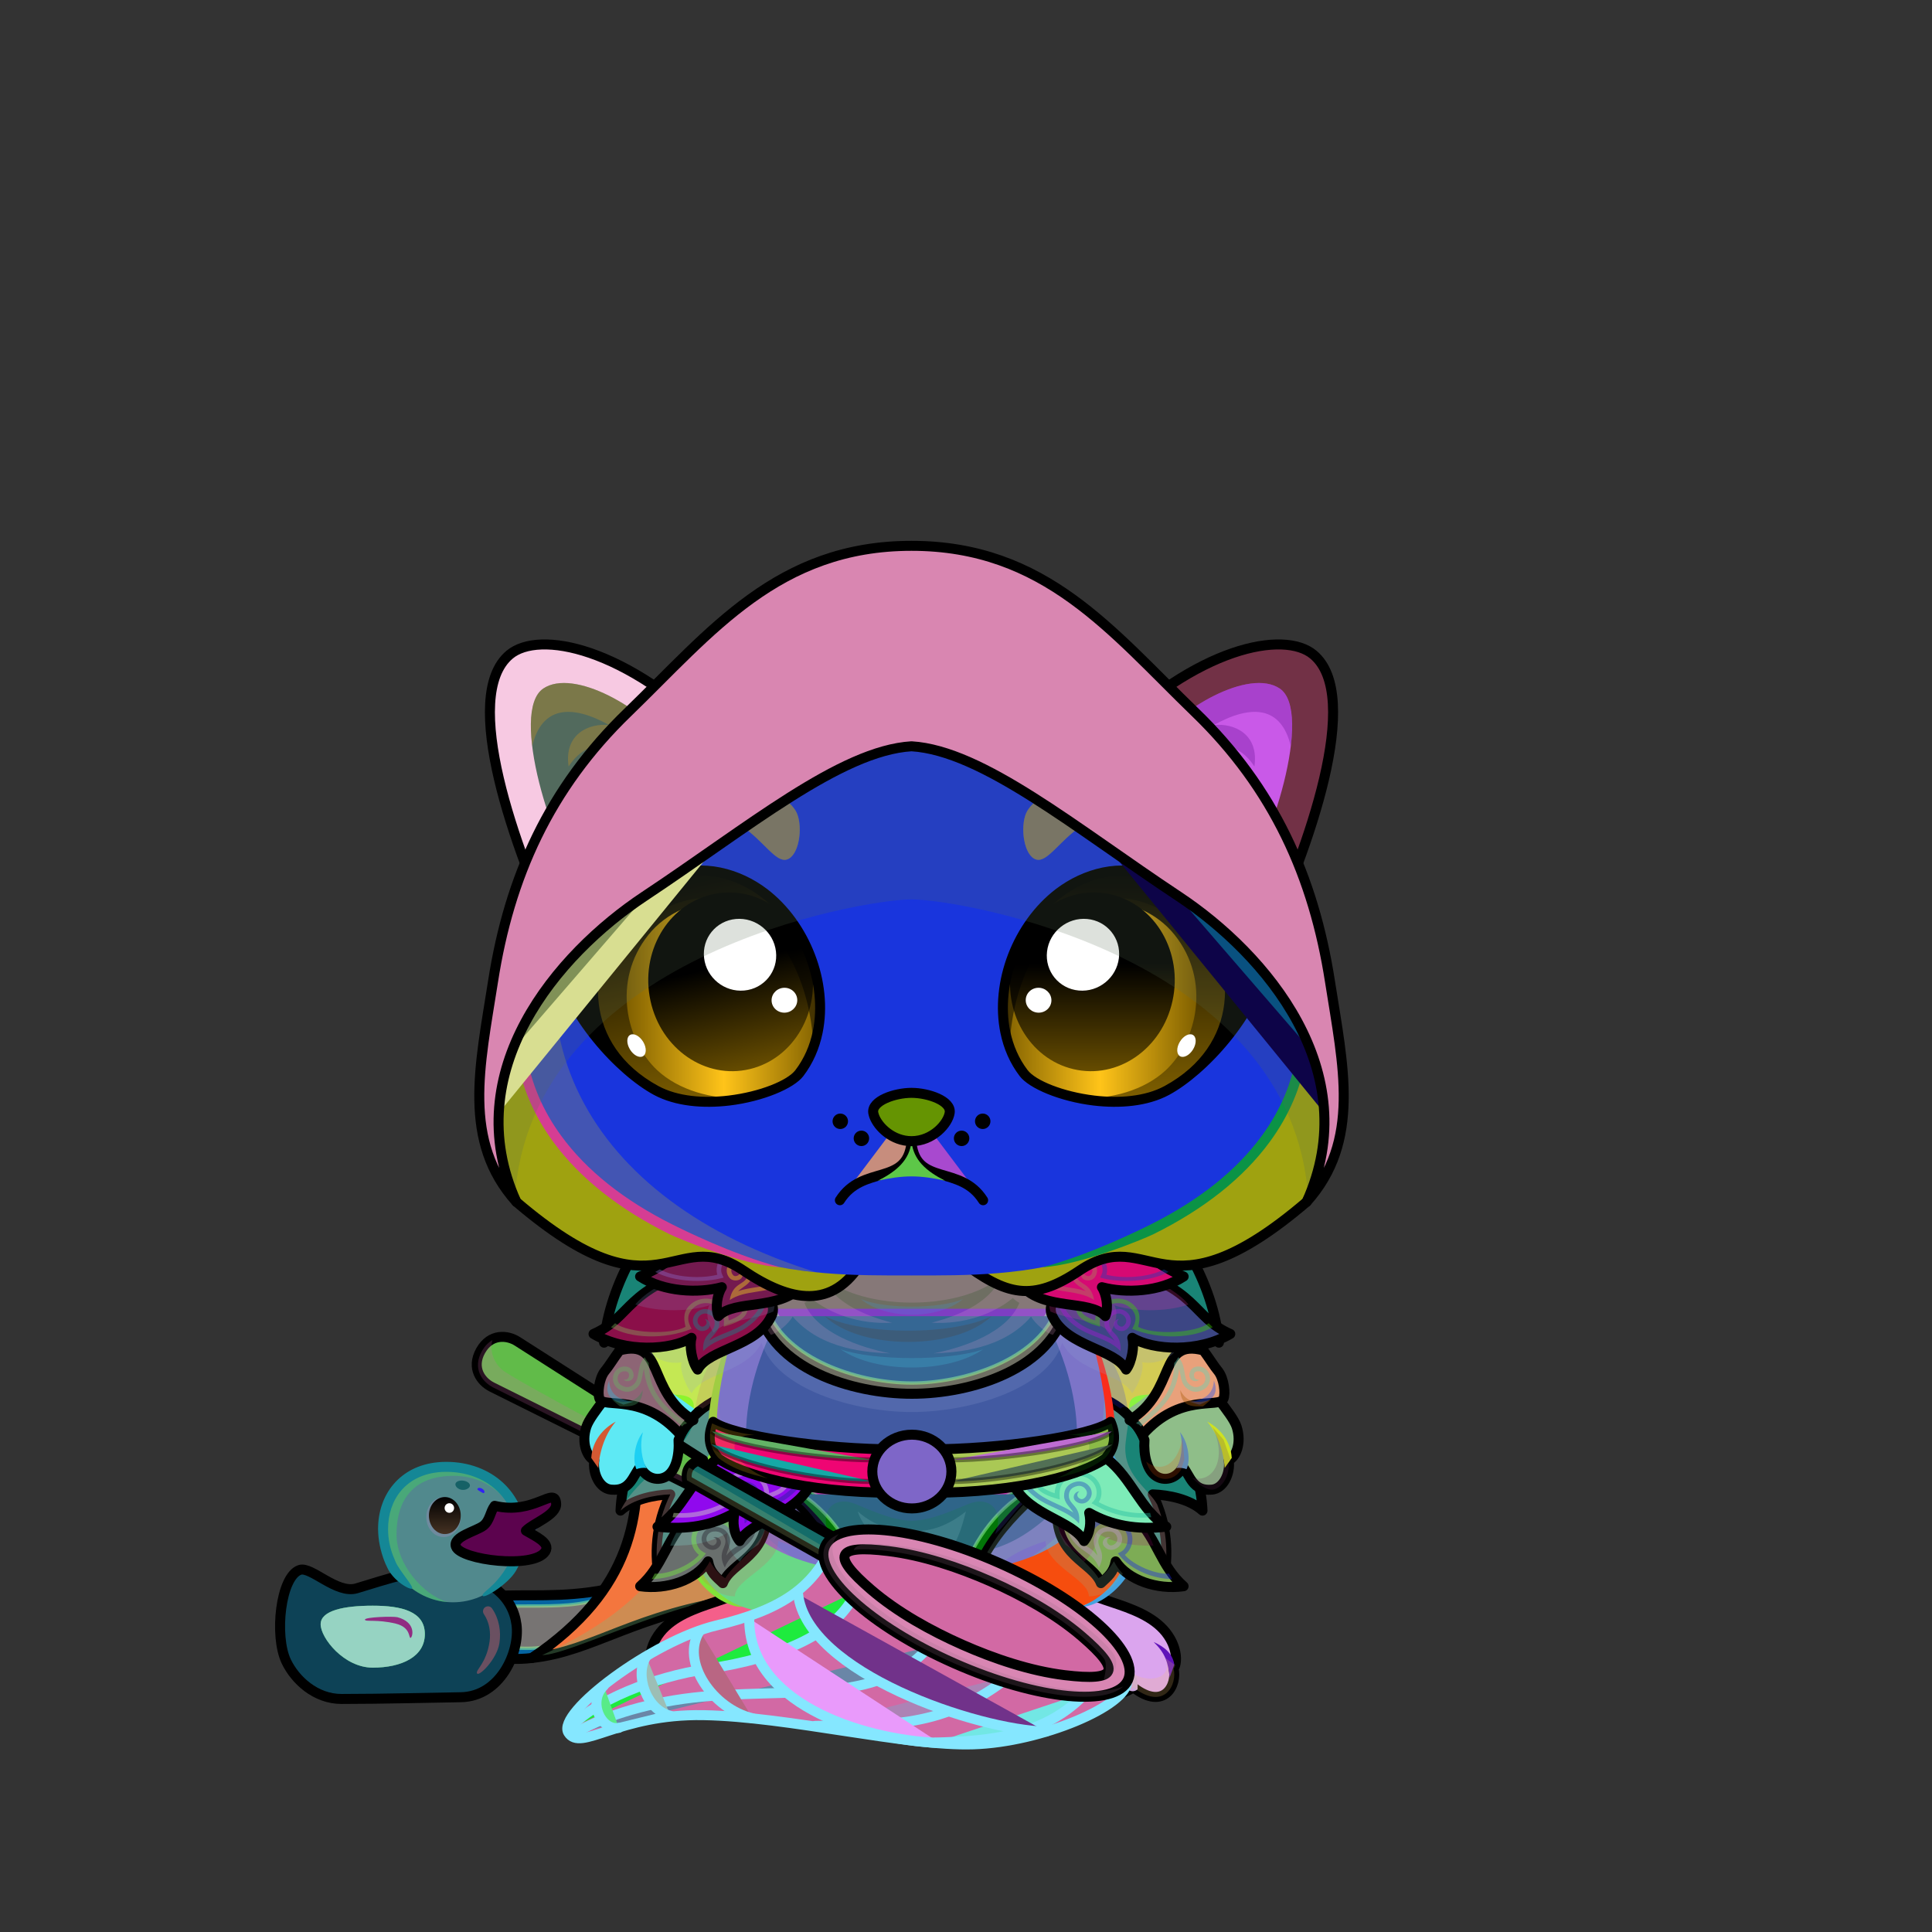 <svg xmlns="http://www.w3.org/2000/svg" xmlns:xlink="http://www.w3.org/1999/xlink" style="shape-rendering:geometricPrecision; text-rendering:geometricPrecision; image-rendering:optimizeQuality; fill-rule:evenodd; clip-rule:evenodd" version="1.1" viewBox="0 0 29000 29000" xml:space="preserve"><rect x="0" y="0" width="29000" height="29000" fill="#333333" stroke="none"/><defs><style type="text/css">.NecklaceWoodElfBackfil3new {fill:black;fill-opacity:0.302}
.NecklaceWoodElfBackfil0new {fill:url(#NecklaceWoodElfBackid17new)}
.NecklaceWoodElfBackstr0new {stroke:black;stroke-width:150;stroke-linecap:round;stroke-linejoin:round}
.NecklaceWoodElfBackfil1new {fill:none}
.NecklaceWoodElfBackstr1new {stroke:#99FF99;stroke-width:50;stroke-opacity:0.502}
.NecklaceWoodElfBackfil2new {fill:#47472A}
.WeaponBflyNetBack-Smallfil1 {fill:black;fill-rule:nonzero;fill-opacity:0.2}
.WeaponBflyNetBack-Smallfil20 {fill:url(#WeaponBflyNetBack-Smallid28);fill-rule:nonzero}
.WeaponBflyNetBack-Smallstr0 {stroke:black;stroke-width:150;stroke-linecap:round;stroke-linejoin:round}
.WeaponBflyNet-Smallfil13 {fill:white;fill-opacity:0.702}
.WeaponBflyNet-Smallfil3 {fill:black;fill-opacity:0.2}
.WeaponBflyNet-Smallfil14 {fill:none}
.WeaponBflyNet-Smallstr2 {stroke:#85E7FF;stroke-width:150;stroke-linecap:round;stroke-linejoin:round}
.WeaponBflyNet-Smallstr3 {stroke:#85E7FF;stroke-width:150}
.WeaponBflyNet-Smallfil21 {fill:url(#WeaponBflyNet-Smallid3)}
.WeaponBflyNet-Smallstr0 {stroke:black;stroke-width:150;stroke-linecap:round;stroke-linejoin:round}
.WeaponBflyNet-Smallfil22 {fill:url(#WeaponBflyNet-Smallid6)}
.WeaponBflyNet-Smallstr1 {stroke:black;stroke-width:150}
.AccessoryDuckfil122 {fill:url(#AccessoryDuckid90)}
.AccessoryDuckfil48 {fill:white;fill-opacity:0.502}
.AccessoryDuckfil123 {fill:#CC1400;fill-opacity:0.302}
.AccessoryDuckfil124 {fill:url(#AccessoryDuckid94)}
.AccessoryDuckfil3 {fill:black;fill-rule:nonzero}
.AccessoryDuckfil125 {fill:url(#AccessoryDuckid39)}
.AccessoryDuckfil126 {fill:url(#AccessoryDuckid95)}
.AccessoryDuckfil127 {fill:url(#AccessoryDuckid92)}
.AccessoryDuckfil2 {fill:none}
.AccessoryDuckfil128 {fill:#912323;fill-opacity:0.502}
.AccessoryDuckfil14 {fill:white}
.AccessoryDuckfil129 {fill:white;fill-rule:nonzero;fill-opacity:0.502}
.AccessoryDuckfil130 {fill:white;fill-rule:nonzero}
.AccessoryDuckstr1 {stroke:black;stroke-width:150}
.AccessoryDuckstr18 {stroke:#99CC66;stroke-width:150;stroke-linecap:round;stroke-linejoin:round}
.AccessoryDuckstr0 {stroke:black;stroke-width:150;stroke-linecap:round;stroke-linejoin:round}
.Tail-Hedgehog0fil2 {fill:black;fill-opacity:0.302}
.Tail-Hedgehog0fil29 {fill:url(#Tail-Hedgehog0id156)}
.Tail-Hedgehog0str0 {stroke:black;stroke-width:150;stroke-linecap:round;stroke-linejoin:round}
.RightFoot-Hedgehog0fil43 {fill:black}
.RightFoot-Hedgehog0fil11 {fill:black;fill-opacity:0.2}
.RightFoot-Hedgehog0fil42 {fill:#7a7a79}
.RightFoot-Hedgehog0str0 {stroke:black;stroke-width:150;stroke-linecap:round;stroke-linejoin:round}
.RightLeg-Hedgehog0fil48 {fill:url(#RightLeg-Hedgehog0id47)}
.RightLeg-Hedgehog0fil10 {fill:black;fill-rule:nonzero}
.RightLeg-Hedgehog0fil11 {fill:black;fill-opacity:0.2}
.LeftFoot-Hedgehog0fil11 {fill:black;fill-opacity:0.2}
.LeftFoot-Hedgehog0fil43 {fill:black}
.LeftFoot-Hedgehog0fil42 {fill:#7a7a79}
.LeftFoot-Hedgehog0str0 {stroke:black;stroke-width:150;stroke-linecap:round;stroke-linejoin:round}
.LeftLeg-Hedgehog0fil53 {fill:url(#LeftLeg-Hedgehog0id5)}
.LeftLeg-Hedgehog0fil10 {fill:black;fill-rule:nonzero}
.LeftLeg-Hedgehog0fil11 {fill:black;fill-opacity:0.2}
.RightHand-Hedgehog0fil11 {fill:black;fill-opacity:0.2}
.RightHand-Hedgehog0fil56 {fill:url(#RightHand-Hedgehog0id68)}
.RightHand-Hedgehog0str0 {stroke:black;stroke-width:150;stroke-linecap:round;stroke-linejoin:round}
.RightPaw-Hedgehog0fil61 {fill:#605a51}
.RightPaw-Hedgehog0fil43 {fill:black}
.RightPaw-Hedgehog0fil11 {fill:black;fill-opacity:0.2}
.RightPaw-Hedgehog0fil4 {fill:none}
.RightPaw-Hedgehog0str0 {stroke:black;stroke-width:150;stroke-linecap:round;stroke-linejoin:round}
.LeftHand-Hedgehog0fil11 {fill:black;fill-opacity:0.2}
.LeftHand-Hedgehog0fil64 {fill:url(#LeftHand-Hedgehog0id78)}
.LeftHand-Hedgehog0str0 {stroke:black;stroke-width:150;stroke-linecap:round;stroke-linejoin:round}
.Body-Hedgehog2fil67 {fill:url(#Body-Hedgehog2id9)}
.Body-Hedgehog2fil11 {fill:black;fill-opacity:0.2}
.Body-Hedgehog2fil69 {fill:url(#Body-Hedgehog2id33)}
.Body-Hedgehog2fil10 {fill:black;fill-rule:nonzero}
.LeftPaw-Hedgehog0fil72 {fill:#605a51}
.LeftPaw-Hedgehog0fil11 {fill:black;fill-opacity:0.2}
.LeftPaw-Hedgehog0fil43 {fill:black}
.LeftPaw-Hedgehog0fil4 {fill:none}
.LeftPaw-Hedgehog0str0 {stroke:black;stroke-width:150;stroke-linecap:round;stroke-linejoin:round}
.Ears-Hedgehog5fil96 {fill:url(#Ears-Hedgehog5id108)}
.Ears-Hedgehog5fil2 {fill:black;fill-opacity:0.302}
.Ears-Hedgehog5fil98 {fill:url(#Ears-Hedgehog5id111)}
.Ears-Hedgehog5fil95 {fill:url(#Ears-Hedgehog5id139)}
.Ears-Hedgehog5str1 {stroke:black;stroke-width:150}
.Ears-Hedgehog5fil97 {fill:url(#Ears-Hedgehog5id101)}
.Head-Hedgehog0fil111 {fill:url(#Head-Hedgehog0id4)}
.Head-Hedgehog0fil11 {fill:black;fill-opacity:0.2}
.Head-Hedgehog0fil10 {fill:black;fill-rule:nonzero}
.Mouth-Hedgehog5fil43 {fill:black}
.Mouth-Hedgehog5fil4 {fill:none}
.Mouth-Hedgehog5str0 {stroke:black;stroke-width:150;stroke-linecap:round;stroke-linejoin:round}
.Eyes-Hedgehog2fil124 {fill:#a29685}
.Eyes-Hedgehog2fil11 {fill:black;fill-opacity:0.2}
.Eyes-Hedgehog2fil135 {fill:url(#Eyes-Hedgehog2id154)}
.Eyes-Hedgehog2fil136 {fill:url(#Eyes-Hedgehog2id112)}
.Eyes-Hedgehog2fil137 {fill:url(#Eyes-Hedgehog2id132)}
.Eyes-Hedgehog2fil10 {fill:black;fill-rule:nonzero}
.Eyes-Hedgehog2fil121 {fill:white}
.Eyes-Hedgehog2fil128 {fill:black;fill-opacity:0.502}
.Eyes-Hedgehog2fil138 {fill:url(#Eyes-Hedgehog2id115)}
.Eyes-Hedgehog2fil139 {fill:url(#Eyes-Hedgehog2id107)}
.Eyes-Hedgehog2fil140 {fill:url(#Eyes-Hedgehog2id130)}
.Moustache-Hedgehog1fil43 {fill:black}
.Nose-Hedgehog0fil186 {fill:url(#Nose-Hedgehog0id133)}
.Nose-Hedgehog0str0 {stroke:black;stroke-width:150;stroke-linecap:round;stroke-linejoin:round}
.NecklaceWoodElf-Smallfil4 {fill:black;fill-opacity:0.2}
.NecklaceWoodElf-Smallfil6 {fill:black;fill-rule:nonzero;fill-opacity:0.4}
.NecklaceWoodElf-Smallfil8 {fill:#FFFF99;fill-opacity:0.2}
.NecklaceWoodElf-Smallfil18 {fill:url(#NecklaceWoodElf-Smallid18)}
.NecklaceWoodElf-Smallfil19 {fill:#FFFFCC;fill-opacity:0.502}
.NecklaceWoodElf-Smallfil20 {fill:#966432;fill-rule:nonzero;fill-opacity:0.502}
.NecklaceWoodElf-Smallfil5 {fill:url(#NecklaceWoodElf-Smallid172)}
.NecklaceWoodElf-Smallstr0 {stroke:black;stroke-width:150;stroke-linecap:round;stroke-linejoin:round}
.NecklaceWoodElf-Smallfil7 {fill:url(#NecklaceWoodElf-Smallid28)}
.NecklaceWoodElf-Smallfil1 {fill:none}
.NecklaceWoodElf-Smallstr1 {stroke:#99FF99;stroke-width:50;stroke-opacity:0.502}
.NecklaceWoodElf-Smallfil9 {fill:url(#NecklaceWoodElf-Smallid46)}
.NecklaceWoodElf-Smallfil10 {fill:url(#NecklaceWoodElf-Smallid393)}
.NecklaceWoodElf-Smallfil11 {fill:url(#NecklaceWoodElf-Smallid259)}
.NecklaceWoodElf-Smallfil12 {fill:url(#NecklaceWoodElf-Smallid672)}
.NecklaceWoodElf-Smallfil13 {fill:url(#NecklaceWoodElf-Smallid635)}
.NecklaceWoodElf-Smallfil14 {fill:url(#NecklaceWoodElf-Smallid399)}
.NecklaceWoodElf-Smallfil15 {fill:url(#NecklaceWoodElf-Smallid145)}
.NecklaceWoodElf-Smallfil16 {fill:none}
.NecklaceWoodElf-Smallstr2 {stroke:black;stroke-width:75;stroke-opacity:0.4}
.NecklaceWoodElf-Smallfil17 {fill:url(#NecklaceWoodElf-Smallid146)}
.NecklaceWoodElf-Smallstr3 {stroke:#964830;stroke-width:50;stroke-linecap:round;stroke-linejoin:round;stroke-opacity:0.502}
.NecklaceWoodElf-Smallfil21 {fill:none}
.NecklaceWoodElf-Smallfil22 {fill:url(#NecklaceWoodElf-Smallid260)}
.NecklaceWoodElf-Smallfil23 {fill:url(#NecklaceWoodElf-Smallid590)}
.BraceletWoodElf-Smallfil6 {fill:black;fill-rule:nonzero;fill-opacity:0.4}
.BraceletWoodElf-Smallfil24 {fill:url(#BraceletWoodElf-Smallid453)}
.BraceletWoodElf-Smallstr0 {stroke:black;stroke-width:150;stroke-linecap:round;stroke-linejoin:round}
.BraceletWoodElf-Smallfil25 {fill:url(#BraceletWoodElf-Smallid572)}
.HatWoodElfBack-Smallfil34 {fill:url(#HatWoodElfBack-Smallid59)}
.HatWoodElfBack-Smallstr0 {stroke:black;stroke-width:150;stroke-linecap:round;stroke-linejoin:round}
.HatWoodElf-Smallfil4 {fill:black;fill-opacity:0.2}
.HatWoodElf-Smallfil35 {fill:url(#HatWoodElf-Smallid32)}
.HatWoodElf-Smallfil8 {fill:#FFFF99;fill-opacity:0.2}
.HatWoodElf-Smallfil1 {fill:none}
.HatWoodElf-Smallstr1 {stroke:#99FF99;stroke-width:50;stroke-opacity:0.502}
.HatWoodElf-Smallfil21 {fill:none}
.HatWoodElf-Smallstr0 {stroke:black;stroke-width:150;stroke-linecap:round;stroke-linejoin:round}
</style><linearGradient gradientUnits="userSpaceOnUse" id="NecklaceWoodElfBackid17new" x1="8523.78" x2="8243.96" y1="23340.6" y2="25051.2">
   <stop offset="0" style="stop-opacity:1; stop-color:#B3B38A"/>
   <stop offset="0.349" style="stop-opacity:1; stop-color:#999966"/>
   <stop offset="1" style="stop-opacity:1; stop-color:#66663A"/>
  </linearGradient><linearGradient gradientUnits="userSpaceOnUse" id="WeaponBflyNetBack-Smallid28" x1="8291.36" x2="9419.61" xlink:href="#WeaponBflyNetBack-Smallid25" y1="22371.5" y2="19989.6">
  </linearGradient><linearGradient gradientUnits="userSpaceOnUse" id="WeaponBflyNet-Smallid3" x1="10318.9" x2="12675" xlink:href="#WeaponBflyNet-Smallid2" y1="22757.7" y2="22632.3">
  </linearGradient><linearGradient gradientUnits="userSpaceOnUse" id="WeaponBflyNet-Smallid6" x1="14658" x2="14658" xlink:href="#WeaponBflyNet-Smallid1" y1="25468.9" y2="22957.5">
  </linearGradient><radialGradient cx="5981.45" cy="24530.5" fx="5981.45" fy="24530.5" gradientTransform="matrix(1.083 -0.053 0.097 0.592 -2877 10334)" gradientUnits="userSpaceOnUse" id="AccessoryDuckid90" r="1635.36">
   <stop offset="0" style="stop-opacity:1; stop-color:#FFF256"/>
   <stop offset="0.631" style="stop-opacity:1; stop-color:#FEE75C"/>
   <stop offset="1" style="stop-opacity:1; stop-color:#FFD83B"/>
  </radialGradient><radialGradient cx="6799.04" cy="23034.7" fx="6799.04" fy="23034.7" gradientTransform="matrix(1.083 -0.097 0.097 1.083 -2800 -1242)" gradientUnits="userSpaceOnUse" id="AccessoryDuckid94" r="935.18" xlink:href="#AccessoryDuckid90">
  </radialGradient><linearGradient gradientUnits="userSpaceOnUse" id="AccessoryDuckid39" x1="6677.2" x2="6677.2" y1="22471.8" y2="23026.9">
   <stop offset="0" style="stop-opacity:1; stop-color:black"/>
   <stop offset="1" style="stop-opacity:1; stop-color:#453223"/>
  </linearGradient><radialGradient cx="7621.66" cy="22955.4" fx="7621.66" fy="22955.4" gradientTransform="matrix(1 -0 -0 0.646 0 8130)" gradientUnits="userSpaceOnUse" id="AccessoryDuckid95" r="730.87">
   <stop offset="0" style="stop-opacity:1; stop-color:#FFB73B"/>
   <stop offset="1" style="stop-opacity:1; stop-color:#E05A00"/>
  </radialGradient><radialGradient cx="5594.96" cy="24567.2" fx="5594.96" fy="24567.2" gradientTransform="matrix(1.083 -0.058 0.097 0.644 -2849 9066)" gradientUnits="userSpaceOnUse" id="AccessoryDuckid92" r="719.36" xlink:href="#AccessoryDuckid90">
  </radialGradient><linearGradient gradientUnits="userSpaceOnUse" id="Tail-Hedgehog0id156" x1="13681.9" x2="13681.9" xlink:href="#Tail-Hedgehog0id6" y1="18011.3" y2="24488.9">
  </linearGradient><linearGradient gradientUnits="objectBoundingBox" id="RightLeg-Hedgehog0id47" x1="50%" x2="50%" xlink:href="#RightLeg-Hedgehog0id5" y1="100%" y2="0%">
  </linearGradient><linearGradient gradientUnits="objectBoundingBox" id="LeftLeg-Hedgehog0id5" x1="50%" x2="50%" y1="100%" y2="0%">
   <stop offset="0" style="stop-opacity:1; stop-color:#7a7a79"/>
   <stop offset="0.212" style="stop-opacity:1; stop-color:#7a7a79"/>
   <stop offset="1" style="stop-opacity:1; stop-color:#605a51"/>
  </linearGradient><linearGradient gradientUnits="objectBoundingBox" id="RightHand-Hedgehog0id68" x1="30.208%" x2="69.792%" y1="5.019%" y2="94.98%">
   <stop offset="0" style="stop-opacity:1; stop-color:#3b362e"/>
   <stop offset="0.141" style="stop-opacity:1; stop-color:#3b362e"/>
   <stop offset="0.71" style="stop-opacity:1; stop-color:#605a51"/>
   <stop offset="1" style="stop-opacity:1; stop-color:#605a51"/>
  </linearGradient><linearGradient gradientUnits="objectBoundingBox" id="LeftHand-Hedgehog0id78" x1="69.792%" x2="30.208%" xlink:href="#LeftHand-Hedgehog0id68" y1="5.019%" y2="94.98%">
  </linearGradient><linearGradient gradientUnits="objectBoundingBox" id="Body-Hedgehog2id9" x1="50%" x2="50%" y1="0%" y2="100%">
   <stop offset="0" style="stop-opacity:1; stop-color:#3b362e"/>
   <stop offset="0.102" style="stop-opacity:1; stop-color:#3b362e"/>
   <stop offset="0.349" style="stop-opacity:1; stop-color:#605a51"/>
   <stop offset="1" style="stop-opacity:1; stop-color:#7a7a79"/>
  </linearGradient><linearGradient gradientUnits="userSpaceOnUse" id="Body-Hedgehog2id33" x1="13681.9" x2="13681.9" y1="23357" y2="19273.5">
   <stop offset="0" style="stop-opacity:1; stop-color:#f2ead0"/>
   <stop offset="0.588" style="stop-opacity:1; stop-color:#f2ead0"/>
   <stop offset="1" style="stop-opacity:1; stop-color:#e6dbba"/>
  </linearGradient><linearGradient gradientUnits="userSpaceOnUse" id="Ears-Hedgehog5id108" x1="8160.1" x2="9968.22" xlink:href="#Ears-Hedgehog5id24" y1="10847.5" y2="12767.5">
  </linearGradient><linearGradient gradientUnits="userSpaceOnUse" id="Ears-Hedgehog5id111" x1="19203.8" x2="17395.6" xlink:href="#Ears-Hedgehog5id24" y1="10847.5" y2="12767.5">
  </linearGradient><linearGradient gradientUnits="userSpaceOnUse" id="Ears-Hedgehog5id139" x1="7666.36" x2="10473.1" xlink:href="#Ears-Hedgehog5id101" y1="10557.3" y2="13313.4">
  </linearGradient><linearGradient gradientUnits="objectBoundingBox" id="Head-Hedgehog0id4" x1="50%" x2="50%" y1="100%" y2="0%">
   <stop offset="0" style="stop-opacity:1; stop-color:#3b362e"/>
   <stop offset="0.251" style="stop-opacity:1; stop-color:#605a51"/>
   <stop offset="0.761" style="stop-opacity:1; stop-color:#7a7a79"/>
   <stop offset="1" style="stop-opacity:1; stop-color:#7a7a79"/>
  </linearGradient><linearGradient gradientUnits="userSpaceOnUse" id="Eyes-Hedgehog2id154" x1="10998.4" x2="10212.2" xlink:href="#Eyes-Hedgehog2id0" y1="16501.2" y2="13103.9">
  </linearGradient><linearGradient gradientUnits="userSpaceOnUse" id="Eyes-Hedgehog2id112" x1="9406.34" x2="12310.1" xlink:href="#Eyes-Hedgehog2id43" y1="14998.9" y2="14998.9">
  </linearGradient><linearGradient gradientUnits="userSpaceOnUse" id="Eyes-Hedgehog2id132" x1="10660" x2="11274.2" xlink:href="#Eyes-Hedgehog2id75" y1="13437.5" y2="16037.6">
  </linearGradient><linearGradient gradientUnits="userSpaceOnUse" id="Eyes-Hedgehog2id115" x1="16758.6" x2="16758.6" xlink:href="#Eyes-Hedgehog2id0" y1="16538.5" y2="13066.6">
  </linearGradient><linearGradient gradientUnits="userSpaceOnUse" id="Eyes-Hedgehog2id107" x1="15053.8" x2="17957.5" xlink:href="#Eyes-Hedgehog2id43" y1="14998.9" y2="14998.9">
  </linearGradient><linearGradient gradientUnits="userSpaceOnUse" id="Eyes-Hedgehog2id130" x1="16396.8" x2="16396.8" xlink:href="#Eyes-Hedgehog2id75" y1="13395.7" y2="16079.4">
  </linearGradient><linearGradient gradientUnits="userSpaceOnUse" id="Nose-Hedgehog0id133" x1="13681.9" x2="13681.9" y1="16404" y2="17128.6">
   <stop offset="0" style="stop-opacity:1; stop-color:#FFCCCC"/>
   <stop offset="1" style="stop-opacity:1; stop-color:#B37173"/>
  </linearGradient><linearGradient gradientUnits="userSpaceOnUse" id="NecklaceWoodElf-Smallid18" x1="13188.5" x2="14186.8" y1="22379.3" y2="21797.5">
   <stop offset="0" style="stop-opacity:1; stop-color:#755E00"/>
   <stop offset="0.369" style="stop-opacity:1; stop-color:#DBC364"/>
   <stop offset="0.639" style="stop-opacity:1; stop-color:#FFFFCC"/>
   <stop offset="0.831" style="stop-opacity:1; stop-color:#D5BD60"/>
   <stop offset="1" style="stop-opacity:1; stop-color:#9E7E00"/>
  </linearGradient><linearGradient gradientUnits="userSpaceOnUse" id="NecklaceWoodElf-Smallid172" x1="10412.4" x2="10704.4" y1="22570.2" y2="23853.1">
   <stop offset="0" style="stop-opacity:1; stop-color:#643200"/>
   <stop offset="0.329" style="stop-opacity:1; stop-color:#5F310B"/>
   <stop offset="0.702" style="stop-opacity:1; stop-color:#8F5B37"/>
   <stop offset="1" style="stop-opacity:1; stop-color:#C48F66"/>
  </linearGradient><linearGradient gradientUnits="userSpaceOnUse" id="NecklaceWoodElf-Smallid28" x1="13687.7" x2="13687.7" y1="24042.1" y2="21952.7">
   <stop offset="0" style="stop-opacity:1; stop-color:#B3B38A"/>
   <stop offset="0.361" style="stop-opacity:1; stop-color:#999966"/>
   <stop offset="1" style="stop-opacity:1; stop-color:#66663A"/>
  </linearGradient><linearGradient gradientUnits="userSpaceOnUse" id="NecklaceWoodElf-Smallid46" x1="13687.7" x2="13687.7" xlink:href="#NecklaceWoodElf-Smallid28" y1="20921.4" y2="18647.4">
  </linearGradient><linearGradient gradientUnits="userSpaceOnUse" id="NecklaceWoodElf-Smallid393" x1="10794.9" x2="11228.1" y1="21831.3" y2="23200.5">
   <stop offset="0" style="stop-opacity:1; stop-color:#643200"/>
   <stop offset="0.62" style="stop-opacity:1; stop-color:#935E39"/>
   <stop offset="1" style="stop-opacity:1; stop-color:#DB945A"/>
  </linearGradient><linearGradient gradientUnits="userSpaceOnUse" id="NecklaceWoodElf-Smallid259" x1="10191" x2="10320.9" xlink:href="#NecklaceWoodElf-Smallid172" y1="18962.4" y2="20601.1">
  </linearGradient><linearGradient gradientUnits="userSpaceOnUse" id="NecklaceWoodElf-Smallid672" x1="16962.9" x2="16670.9" xlink:href="#NecklaceWoodElf-Smallid172" y1="22570.2" y2="23853.1">
  </linearGradient><linearGradient gradientUnits="userSpaceOnUse" id="NecklaceWoodElf-Smallid635" x1="10836" x2="10942.5" xlink:href="#NecklaceWoodElf-Smallid590" y1="18251.9" y2="19786.7">
  </linearGradient><linearGradient gradientUnits="userSpaceOnUse" id="NecklaceWoodElf-Smallid399" x1="16580.5" x2="16147.2" xlink:href="#NecklaceWoodElf-Smallid393" y1="21831.3" y2="23200.5">
  </linearGradient><linearGradient gradientUnits="userSpaceOnUse" id="NecklaceWoodElf-Smallid145" x1="10652.9" x2="13471.2" y1="21874.7" y2="21874.7">
   <stop offset="0" style="stop-opacity:1; stop-color:#402306"/>
   <stop offset="0.322" style="stop-opacity:1; stop-color:#5E300A"/>
   <stop offset="1" style="stop-opacity:1; stop-color:#9E683C"/>
  </linearGradient><linearGradient gradientUnits="userSpaceOnUse" id="NecklaceWoodElf-Smallid146" x1="16722.4" x2="13904.1" y1="21874.7" y2="21874.7">
   <stop offset="0" style="stop-opacity:1; stop-color:#402306"/>
   <stop offset="0.38" style="stop-opacity:1; stop-color:#935E39"/>
   <stop offset="0.58" style="stop-opacity:1; stop-color:#C29069"/>
   <stop offset="1" style="stop-opacity:1; stop-color:#9E683C"/>
  </linearGradient><linearGradient gradientUnits="userSpaceOnUse" id="NecklaceWoodElf-Smallid260" x1="17184.3" x2="17054.5" xlink:href="#NecklaceWoodElf-Smallid172" y1="18962.4" y2="20601.1">
  </linearGradient><linearGradient gradientUnits="userSpaceOnUse" id="BraceletWoodElf-Smallid453" x1="10037.3" x2="9355.49" y1="20322.2" y2="21458.5">
   <stop offset="0" style="stop-opacity:1; stop-color:#643200"/>
   <stop offset="0.569" style="stop-opacity:1; stop-color:#935E39"/>
   <stop offset="1" style="stop-opacity:1; stop-color:#DB945A"/>
  </linearGradient><linearGradient gradientUnits="userSpaceOnUse" id="BraceletWoodElf-Smallid572" x1="18008.3" x2="17326.5" xlink:href="#BraceletWoodElf-Smallid453" y1="20322.2" y2="21458.5">
  </linearGradient><linearGradient gradientUnits="userSpaceOnUse" id="HatWoodElfBack-Smallid59" x1="13682.1" x2="13682.1" y1="19454.7" y2="11198.6">
   <stop offset="0" style="stop-opacity:1; stop-color:#47472A"/>
   <stop offset="0.361" style="stop-opacity:1; stop-color:black"/>
   <stop offset="1" style="stop-opacity:1; stop-color:black"/>
  </linearGradient><linearGradient gradientUnits="userSpaceOnUse" id="HatWoodElf-Smallid32" x1="14521.1" x2="12842.8" y1="7987.01" y2="18246.8">
   <stop offset="0" style="stop-opacity:1; stop-color:#B3B38A"/>
   <stop offset="0.349" style="stop-opacity:1; stop-color:#999966"/>
   <stop offset="1" style="stop-opacity:1; stop-color:#66663A"/>
  </linearGradient><linearGradient gradientUnits="userSpaceOnUse" id="WeaponBflyNetBack-Smallid25" x1="7204.83" x2="8458.79" y1="22047.5" y2="19400.3">
   <stop offset="0" style="stop-opacity:1; stop-color:#FF6666"/>
   <stop offset="1" style="stop-opacity:1; stop-color:#FFC5B0"/>
  </linearGradient><linearGradient gradientUnits="userSpaceOnUse" id="WeaponBflyNet-Smallid2" x1="9470.94" x2="12022.2" y1="22463.7" y2="22328">
   <stop offset="0" style="stop-opacity:1; stop-color:#5C3005"/>
   <stop offset="1" style="stop-opacity:1; stop-color:#B87939"/>
  </linearGradient><linearGradient gradientUnits="userSpaceOnUse" id="WeaponBflyNet-Smallid1" x1="14169.4" x2="14169.4" y1="25399.5" y2="22680.1">
   <stop offset="0" style="stop-opacity:1; stop-color:#D4A373"/>
   <stop offset="1" style="stop-opacity:1; stop-color:#B87939"/>
  </linearGradient><linearGradient gradientUnits="userSpaceOnUse" id="Tail-Hedgehog0id6" x1="13681.9" x2="13681.9" y1="6728.09" y2="11806.7">
   <stop offset="0" style="stop-opacity:1; stop-color:#7d321b"/>
   <stop offset="1" style="stop-opacity:1; stop-color:#964830"/>
  </linearGradient><linearGradient gradientUnits="objectBoundingBox" id="RightLeg-Hedgehog0id5" x1="50%" x2="50%" y1="100%" y2="0%">
   <stop offset="0" style="stop-opacity:1; stop-color:#7a7a79"/>
   <stop offset="0.212" style="stop-opacity:1; stop-color:#7a7a79"/>
   <stop offset="1" style="stop-opacity:1; stop-color:#605a51"/>
  </linearGradient><linearGradient gradientUnits="objectBoundingBox" id="LeftHand-Hedgehog0id68" x1="30.208%" x2="69.792%" y1="5.019%" y2="94.98%">
   <stop offset="0" style="stop-opacity:1; stop-color:#3b362e"/>
   <stop offset="0.141" style="stop-opacity:1; stop-color:#3b362e"/>
   <stop offset="0.71" style="stop-opacity:1; stop-color:#605a51"/>
   <stop offset="1" style="stop-opacity:1; stop-color:#605a51"/>
  </linearGradient><linearGradient gradientUnits="userSpaceOnUse" id="Ears-Hedgehog5id24" x1="8144.15" x2="9871.83" y1="11080" y2="12905.1">
   <stop offset="0" style="stop-opacity:1; stop-color:#F2E6E6"/>
   <stop offset="1" style="stop-opacity:1; stop-color:#B58383"/>
  </linearGradient><linearGradient gradientUnits="userSpaceOnUse" id="Ears-Hedgehog5id101" x1="19697.5" x2="16890.8" y1="10557.3" y2="13313.4">
   <stop offset="0" style="stop-opacity:1; stop-color:#c9c3b9"/>
   <stop offset="1" style="stop-opacity:1; stop-color:#a29685"/>
  </linearGradient><linearGradient gradientUnits="userSpaceOnUse" id="Eyes-Hedgehog2id0" x1="10654.3" x2="10654.3" y1="16581.4" y2="13705.6">
   <stop offset="0" style="stop-opacity:1; stop-color:#806000"/>
   <stop offset="1" style="stop-opacity:1; stop-color:black"/>
  </linearGradient><linearGradient gradientUnits="userSpaceOnUse" id="Eyes-Hedgehog2id43" x1="9336.13" x2="12327.3" y1="15064.6" y2="15064.6">
   <stop offset="0" style="stop-opacity:1; stop-color:#806000"/>
   <stop offset="0.502" style="stop-opacity:1; stop-color:#ffc419"/>
   <stop offset="1" style="stop-opacity:1; stop-color:#806000"/>
  </linearGradient><linearGradient gradientUnits="userSpaceOnUse" id="Eyes-Hedgehog2id75" x1="16987" x2="16987" y1="13705.8" y2="15976.6">
   <stop offset="0" style="stop-opacity:1; stop-color:black"/>
   <stop offset="0.4" style="stop-opacity:1; stop-color:black"/>
   <stop offset="1" style="stop-opacity:1; stop-color:#664c00"/>
  </linearGradient><linearGradient gradientUnits="userSpaceOnUse" id="NecklaceWoodElf-Smallid590" x1="16539.4" x2="16432.8" y1="18251.9" y2="19786.7">
   <stop offset="0" style="stop-opacity:1; stop-color:#643200"/>
   <stop offset="0.659" style="stop-opacity:1; stop-color:#935E39"/>
   <stop offset="1" style="stop-opacity:1; stop-color:#DB945A"/>
  </linearGradient></defs><g id="NecklaceWoodElfBack">
 <animateTransform additive="sum" attributeName="transform" dur="10" repeatCount="indefinite" type="translate" values="0;0 200;0;0 200;0;0 200;0;0 200;0"/>
  <path class="NecklaceWoodElfBackfil0new NecklaceWoodElfBackstr0new" d="M7985 24887c-896,113 -1798,-479 -1192,-778 792,-391 1805,160 3379,-619l-2187 1397z" style="fill:#0564a1"/>
  <path class="NecklaceWoodElfBackfil1new NecklaceWoodElfBackstr1new" d="M8371 24584c-523,203 -1837,-165 -1207,-325 402,-103 1216,54 1752,-161" style="fill:#ef35c8"/>
  <path class="NecklaceWoodElfBackfil1new NecklaceWoodElfBackstr1new" d="M8491 24632c-682,316 -2023,-124 -1544,-381 531,-286 1447,-4 2142,-283" style="fill:#777473"/>
  <path class="NecklaceWoodElfBackfil2new NecklaceWoodElfBackstr0new" d="M10044 18290c-1624,2118 999,4523 -2059,6597 936,-101 1548,-668 3160,-888 1153,-158 2549,83 3937,348 2286,438 2712,-4804 1239,-6976 -546,-634 -4609,-1256 -6277,919z" style="fill:#f4763e"/>
  <path class="NecklaceWoodElfBackfil3new" d="M8138 24844c413,-4 2016,-835 3028,-887 1162,-61 2528,125 3916,390 892,171 1501,-523 1824,-1562 -89,-1345 327,-2815 -1284,-3834 -1328,-841 -4454,-1013 -5323,968 -572,1305 1295,3352 -2161,4925z" style="fill:#77c283"/>
 </g><g id="Tail-Hedgehog0">
 <animateTransform additive="sum" attributeName="transform" dur="10" repeatCount="indefinite" type="translate" values="0;0 200;0;0 200;0;0 200;0;0 200;0"/>
  <g id="_1891249960224">
   <path class="Tail-Hedgehog0fil29 Tail-Hedgehog0str0" d="M10243 18011c-510,276 -1099,1258 -1176,2143 337,-271 804,-279 1126,-224 -586,264 -943,844 -960,1362 288,-215 636,-398 1044,-381 -498,400 -927,989 -963,1764 190,-172 506,-235 747,-244 -218,450 -249,900 -152,1350 188,-263 466,-491 841,-600 384,-112 1462,128 1523,454 62,326 324,707 625,829 1,-287 30,-617 271,-889 96,379 296,699 513,914 217,-215 416,-535 513,-914 241,272 270,602 271,889 301,-122 563,-503 625,-829 61,-326 1138,-566 1523,-454 375,109 652,337 841,600 97,-450 66,-900 -152,-1350 241,9 557,72 747,244 -36,-775 -465,-1364 -963,-1764 408,-17 756,166 1043,381 -16,-518 -373,-1098 -959,-1362 322,-55 789,-47 1125,224 -76,-885 -665,-1867 -1175,-2143 -670,147 -2745,630 -3415,776l-24 -5 -24 5c-670,-146 -2745,-629 -3415,-776z" style="fill:#198476"/>
   <path class="Tail-Hedgehog0fil2" d="M10194 18040c-189,117 -385,325 -560,585 941,205 -259,1028 -480,1467 327,-210 744,-213 1039,-162 438,198 -561,567 -594,1134 204,-100 430,-163 678,-153 552,663 -651,1099 -963,1764 190,-172 506,-235 747,-244 -218,450 -249,900 -152,1350 188,-263 466,-491 841,-600 384,-112 1462,128 1523,454 62,326 324,707 625,829 1,-287 30,-617 271,-889 96,379 296,699 513,914 217,-215 416,-535 513,-914 241,272 270,602 271,889 301,-122 563,-503 625,-829 61,-326 1138,-566 1523,-454 375,109 652,337 841,600 86,-400 71,-800 -86,-1200 -136,-245 -526,-445 -473,-927 72,-653 339,-1711 295,-2114 -244,-477 -122,-923 282,-1242 -117,-125 -236,-224 -352,-287 -670,147 -2745,630 -3415,776 -8,-2 -16,-3 -24,-5 -8,2 -16,3 -24,5 -648,-142 -2611,-598 -3345,-760 -40,4 -79,9 -119,13z" style="fill:#ddb2b2"/>
  </g>
 </g><g id="RightFoot-Hedgehog0">
  <path class="RightFoot-Hedgehog0fil42 RightFoot-Hedgehog0str0" d="M17616 25049c58,229 -133,641 -602,281 -416,252 -643,30 -786,-117 -427,-437 -1001,-608 -1224,-792 -174,-144 96,-471 85,-641 326,80 773,48 1052,-20 166,306 1110,284 1425,840 100,176 108,360 50,449z" style="fill:#dba5ee"/>
  <path class="RightFoot-Hedgehog0fil43" d="M17075 25357c18,-210 -100,-383 -289,-485 131,162 175,299 151,492 36,28 93,34 138,-7z" style="fill:#cda9de"/>
  <path class="RightFoot-Hedgehog0fil43" d="M17627 24985c-28,-165 -141,-261 -310,-338 177,173 216,307 240,534 21,-62 50,-133 70,-196z" style="fill:#5f11b9"/>
  <path class="RightFoot-Hedgehog0fil11" d="M17616 25049c58,229 -133,641 -602,281 -416,252 -643,30 -786,-117 -427,-437 -1001,-608 -1224,-792 -111,-92 -42,-257 20,-409 59,405 671,455 1222,959 269,246 667,277 693,61 92,226 704,254 554,-143 42,29 93,66 147,105 -6,21 -14,40 -24,55z" style="fill:#f5c670"/>
 </g><g id="LeftFoot-Hedgehog0">
  <path class="LeftFoot-Hedgehog0fil42 LeftFoot-Hedgehog0str0" d="M9796 25049c-58,229 132,641 602,281 416,252 642,30 786,-117 427,-437 1000,-608 1223,-792 175,-144 -96,-471 -84,-641 -326,80 -774,48 -1053,-20 -166,306 -1110,284 -1425,840 -100,176 -108,360 -49,449z" style="fill:#f45f8a"/>
  <path class="LeftFoot-Hedgehog0fil11" d="M9796 25049c-58,229 132,641 602,281 416,252 642,30 786,-117 427,-437 1000,-608 1223,-792 111,-92 42,-257 -20,-409 -59,405 -671,455 -1222,959 -268,246 -666,277 -692,61 -93,226 -705,254 -554,-143 -43,29 -94,66 -148,105 6,21 14,40 25,55z" style="fill:#30e658"/>
  <path class="LeftFoot-Hedgehog0fil43" d="M10337 25357c-19,-210 99,-383 288,-485 -131,162 -175,299 -151,492 -35,28 -93,34 -137,-7z" style="fill:#a0cca5"/>
  <path class="LeftFoot-Hedgehog0fil43" d="M9784 24985c29,-165 142,-261 311,-338 -178,173 -217,307 -241,534 -20,-62 -49,-133 -70,-196z" style="fill:#8d1735"/>
 </g><g id="RightLeg-Hedgehog0">
  <path class="RightLeg-Hedgehog0fil48" d="M13668 23779c967,1 1275,748 2492,357 1135,-365 1011,-1425 437,-2346l-1468 -574c-289,401 -798,1265 -1461,1300l0 1263z" style="fill:#f64d0e"/>
  <path class="RightLeg-Hedgehog0fil10" d="M13678 23853c373,1 647,119 917,236 100,43 536,225 802,158 -304,-37 -584,-227 -743,-296 -283,-122 -571,-246 -976,-247l0 149zm2756 -2176c149,216 274,444 364,670 100,250 156,499 152,728 -14,725 -589,997 -739,1045 276,14 875,-379 888,-1043 5,-249 -55,-517 -162,-785 -99,-250 -240,-501 -408,-739l-95 124z" style="fill:#43a3e0"/>
  <path class="RightLeg-Hedgehog0fil11" d="M16859 23678c291,-452 265,-1206 -216,-1646 -364,384 -390,545 -378,566 409,-250 803,197 594,1080z" style="fill:#a705a1"/>
 </g><g id="LeftLeg-Hedgehog0">
  <path class="LeftLeg-Hedgehog0fil53" d="M13678 23779c-968,1 -1266,748 -2483,357 -1135,-365 -1010,-1425 -437,-2346l1468 -574c289,401 788,1265 1452,1300l0 1263z" style="fill:#69d887"/>
  <path class="LeftLeg-Hedgehog0fil10" d="M13678 23853c-374,1 -648,119 -918,236 -100,43 -536,225 -802,158 304,-37 584,-227 743,-296 283,-122 571,-246 977,-247l0 149zm-2756 -2176c-150,216 -275,444 -365,670 -100,250 -156,499 -151,728 13,725 588,997 738,1045 -276,14 -875,-379 -888,-1043 -5,-249 55,-517 162,-785 99,-250 240,-501 408,-739l96 124z" style="fill:#81e238"/>
  <path class="LeftLeg-Hedgehog0fil11" d="M10497 23678c-292,-452 -266,-1206 215,-1646 364,384 390,545 378,566 -409,-250 -803,197 -593,1080z" style="fill:#c24ed2"/>
 </g><g id="RightHand-Hedgehog0">
 <animateTransform additive="sum" attributeName="transform" dur="10" repeatCount="indefinite" type="translate" values="0;0 200;0;0 200;0;0 200;0;0 200;0"/>
  <path class="RightHand-Hedgehog0fil56 RightHand-Hedgehog0str0" d="M16378 18692c699,369 1263,1150 1599,1845 252,523 -745,991 -1014,732 -193,-186 -386,-294 -613,-339 -83,-786 -377,-1485 -807,-1998 351,-62 639,-144 835,-240z" style="fill:#d3cb54"/>
  <path class="RightHand-Hedgehog0fil11" d="M16936 21243c-185,-170 -370,-270 -586,-313 -47,-446 -162,-864 -332,-1237 615,434 879,1022 918,1550z" style="fill:#1927fc"/>
 </g><g id="LeftHand-Hedgehog0">
 <animateTransform additive="sum" attributeName="transform" dur="10" repeatCount="indefinite" type="translate" values="0;0 200;0;0 200;0;0 200;0;0 200;0"/>
  <path class="LeftHand-Hedgehog0fil64 LeftHand-Hedgehog0str0" d="M10986 18692c-699,369 -1263,1150 -1599,1845 -252,523 745,991 1013,732 194,-186 387,-294 614,-339 83,-786 377,-1485 807,-1998 -351,-62 -639,-144 -835,-240z" style="fill:#c4e853"/>
  <path class="LeftHand-Hedgehog0fil11" d="M10428 21243c184,-170 370,-270 586,-313 47,-446 162,-864 332,-1237 -615,434 -879,1022 -918,1550z" style="fill:#c46d6e"/>
 </g><g id="Body-Hedgehog2">
 <animateTransform additive="sum" attributeName="transform" dur="10" repeatCount="indefinite" type="translate" values="0;0 200;0;0 200;0;0 200;0;0 200;0"/>
  <path class="Body-Hedgehog2fil67" d="M13682 23636c-1477,0 -2736,-317 -2979,-1737 -144,-843 286,-2153 892,-3046 556,109 1286,175 2087,175 801,0 1531,-66 2087,-175 606,893 1036,2203 892,3046 -243,1420 -1502,1737 -2979,1737z" style="fill:#7c74c8"/>
  <path class="Body-Hedgehog2fil11" d="M11882 23368c-610,-246 -1046,-692 -1179,-1469 -57,-332 -24,-737 73,-1161 44,1407 281,2075 1106,2630z" style="fill:#da72b8"/>
  <path class="Body-Hedgehog2fil69" d="M11767 19632c-656,1106 -828,2548 -70,3186 649,547 1135,530 1985,539 850,-9 1336,8 1985,-539 758,-638 586,-2080 -71,-3186 -317,-535 -953,-313 -1914,-313 -961,0 -1597,-222 -1915,313z" style="fill:#425aa2"/>
  <path class="Body-Hedgehog2fil10" d="M10914 22537c-141,-186 -224,-430 -261,-694 -28,-202 -29,-416 -9,-626 35,-378 197,-1016 416,-1358 -130,315 -277,999 -296,1371 -23,438 13,904 150,1307z" style="fill:#a0cd42"/>
  <path class="Body-Hedgehog2fil11" d="M15481 23368c611,-246 1047,-692 1180,-1469 57,-332 24,-737 -73,-1161 -44,1407 -281,2075 -1107,2630z" style="fill:#72eca2"/>
  <path class="Body-Hedgehog2fil10" d="M16450 22537c249,-328 316,-836 270,-1320 -35,-378 -197,-1016 -416,-1358 130,315 277,999 296,1371 23,438 -13,904 -150,1307z" style="fill:#fa2d1b"/>
 </g><g id="WeaponBflyNetBack-Small">
 <animateTransform additive="sum" attributeName="transform" dur="10" repeatCount="indefinite" type="translate" values="0;0 200;0;0 200;0;0 200;0;0 200;0"/>
  <g id="_2367108382400">
   <path class="WeaponBflyNetBack-Smallfil20 WeaponBflyNetBack-Smallstr0" d="M10365 22058l190 -142 -2786 -1780c-154,-99 -407,-122 -554,138 -146,260 4,464 168,546l2959 1474 23 -236z" style="fill:#61bb49"/>
   <path class="WeaponBflyNetBack-Smallfil1" d="M7392 20115c-59,33 -114,87 -158,165 -147,260 4,464 168,546l2940 1468 20 -199c-418,-200 -2658,-1390 -2827,-1536 -136,-119 -186,-300 -143,-444z" style="fill:#d269b1"/>
  </g>
 </g><g id="RightPaw-Hedgehog0">
 <animateTransform additive="sum" attributeName="transform" dur="10" repeatCount="indefinite" type="translate" values="0;0 200;0;0 200;0;0 200;0;0 200;0"/>
  <path class="RightPaw-Hedgehog0fil61" d="M17864 20421c184,453 629,783 699,998 77,240 -18,466 -126,513 38,206 -104,428 -245,428 -293,0 -324,-205 -437,-341 -104,194 -282,219 -407,135 -156,-104 -201,-398 -167,-539 -32,-115 -136,-329 -216,-410 -165,-601 1086,134 899,-784z" style="fill:#8af340"/>
  <path class="RightPaw-Hedgehog0fil4 RightPaw-Hedgehog0str0" d="M17930 20445c178,390 563,759 633,974 77,240 -11,453 -119,500 27,201 -81,425 -252,441 -291,28 -324,-205 -437,-341 -99,188 -283,219 -407,135 -129,-86 -185,-306 -169,-538 -54,-150 -178,-313 -300,-425" style="fill:#8fbe89"/>
  <path class="RightPaw-Hedgehog0fil43" d="M17658 22038c71,-116 109,-352 54,-541 122,143 164,426 98,556 -33,-15 -109,-28 -152,-15z" style="fill:#628bb5"/>
  <path class="RightPaw-Hedgehog0fil43" d="M18383 22035c-21,-280 -114,-523 -262,-696 185,99 351,283 368,545 -35,48 -71,103 -106,151z" style="fill:#cee221"/>
  <path class="RightPaw-Hedgehog0fil11" d="M17726 22066c-105,150 -264,165 -378,88 -68,-45 -114,-125 -143,-214 212,167 465,72 544,-351 10,106 19,211 29,317 -17,53 -35,106 -52,160z" style="fill:#e85407"/>
  <path class="RightPaw-Hedgehog0fil11" d="M18473 21910c-12,10 -24,17 -36,22 38,206 -104,428 -245,428 -120,0 -240,-124 -296,-175 326,81 529,-299 303,-766 56,64 111,127 167,191 35,100 71,200 107,300z" style="fill:#652859"/>
 </g><g id="LeftPaw-Hedgehog0">
 <animateTransform additive="sum" attributeName="transform" dur="10" repeatCount="indefinite" type="translate" values="0;0 200;0;0 200;0;0 200;0;0 200;0"/>
  <path class="LeftPaw-Hedgehog0fil72" d="M9500 20421c-184,453 -629,783 -699,998 -78,240 18,466 125,513 -37,206 105,428 246,428 293,0 324,-205 437,-341 104,194 282,219 407,135 156,-104 201,-398 167,-539 32,-115 136,-329 216,-410 165,-601 -1086,134 -899,-784z" style="fill:#8cf52d"/>
  <path class="LeftPaw-Hedgehog0fil11" d="M9638 22066c105,150 264,165 378,88 67,-45 114,-125 143,-214 -212,167 -465,72 -544,-351 -10,106 -19,211 -29,317 17,53 34,106 52,160z" style="fill:#9de000"/>
  <path class="LeftPaw-Hedgehog0fil11" d="M8891 21910c12,10 23,17 35,22 -37,206 105,428 246,428 120,0 240,-124 296,-175 -326,81 -529,-299 -304,-766 -55,64 -110,127 -166,191 -35,100 -71,200 -107,300z" style="fill:#c280a5"/>
  <path class="LeftPaw-Hedgehog0fil4 LeftPaw-Hedgehog0str0" d="M9434 20445c-179,390 -563,759 -633,974 -78,240 11,453 119,500 -27,201 81,425 252,441 291,28 324,-205 437,-341 99,188 282,219 407,135 128,-86 184,-306 169,-538 54,-150 178,-313 300,-425" style="fill:#5ee9f4"/>
  <path class="LeftPaw-Hedgehog0fil43" d="M8981 22035c21,-280 114,-523 262,-696 -185,99 -351,283 -368,545 35,48 71,103 106,151z" style="fill:#d45933"/>
  <path class="LeftPaw-Hedgehog0fil43" d="M9706 22038c-71,-116 -109,-352 -54,-541 -122,143 -164,426 -98,556 33,-15 108,-28 152,-15z" style="fill:#1dd0f3"/>
 </g><g id="Ears-Hedgehog5">
 <animateTransform additive="sum" attributeName="transform" dur="10" repeatCount="indefinite" type="translate" values="0;0 200;0;0 200;0;0 200;0;0 200;0"/>
  <path class="Ears-Hedgehog5fil95 Ears-Hedgehog5str1" d="M8398 14198c-687,-1486 -1489,-3750 -749,-4371 440,-370 1746,-120 3137,1275 -924,917 -2241,2090 -2388,3096z" style="fill:#f7c9e2"/>
  <path class="Ears-Hedgehog5fil96" d="M8794 13363c-509,-615 -1149,-2689 -638,-3029 451,-301 1501,274 1990,936 151,834 -972,1316 -1352,2093z" style="fill:#526a5d"/>
  <path class="Ears-Hedgehog5fil2" d="M7989 11199c-50,-410 -13,-745 167,-865 451,-301 1501,274 1990,936 46,253 -26,474 -159,680 -113,-591 -1002,-1141 -1452,-445 -72,-487 304,-653 609,-622 -569,-316 -1012,-282 -1155,316z" style="fill:#da981b"/>
  <path class="Ears-Hedgehog5fil97 Ears-Hedgehog5str1" d="M18966 14198c687,-1486 1489,-3750 749,-4371 -440,-370 -1746,-120 -3137,1275 924,917 2241,2090 2388,3096z" style="fill:#723146"/>
  <path class="Ears-Hedgehog5fil98" d="M18570 13363c509,-615 1149,-2689 638,-3029 -451,-301 -1501,274 -1990,936 -151,834 972,1316 1352,2093z" style="fill:#c959e8"/>
  <path class="Ears-Hedgehog5fil2" d="M19375 11199c50,-410 13,-745 -167,-865 -451,-301 -1501,274 -1990,936 -46,253 26,474 158,680 114,-591 1003,-1141 1453,-445 71,-487 -304,-653 -609,-622 569,-316 1012,-282 1155,316z" style="fill:#5d0d8b"/>
 </g><g id="BraceletWoodElf-Small">
 <animateTransform additive="sum" attributeName="transform" dur="10" repeatCount="indefinite" type="translate" values="0;0 200;0;0 200;0;0 200;0;0 200;0"/>
  <g id="_2658455368736">
   <g>
    <path class="BraceletWoodElf-Smallfil24 BraceletWoodElf-Smallstr0" d="M9000 20998c-35,-83 -7,-305 75,-412 69,-83 129,-186 225,-316 689,-181 392,612 1108,1047 -61,18 -145,121 -195,220 -561,-637 -1149,-390 -1213,-539z" style="fill:#8d6575"/>
    <path class="BraceletWoodElf-Smallfil6" d="M10310 21359c-270,-182 -432,-354 -512,-555 -45,-111 -57,-253 -61,-345 -27,-24 -37,-55 -62,-87 -122,134 -65,316 -157,401 -61,58 -122,63 -194,18 -37,-24 -55,-63 -53,-106 4,-66 56,-112 123,-101 30,4 44,22 48,50 6,56 -40,85 -82,73 50,54 159,18 151,-75 -6,-60 -45,-109 -106,-118 -108,-17 -198,60 -204,167 -4,69 27,132 85,169 99,63 195,54 280,-25 79,-74 69,-184 100,-278 10,95 28,189 64,277 109,263 292,397 510,587 45,-55 45,-21 70,-52z" style="fill:#68b565"/>
    <path class="BraceletWoodElf-Smallfil6" d="M9143 20723c-99,251 98,311 215,361 38,-7 112,-36 150,-43 -211,-25 -355,-104 -365,-318z" style="fill:#35b4dc"/>
    <path class="BraceletWoodElf-Smallfil6" d="M9648 20865c-9,270 -214,245 -341,245 -32,-22 -89,-78 -120,-100 203,62 366,47 461,-145z" style="fill:#3c8554"/>
   </g>
   <g>
    <path class="BraceletWoodElf-Smallfil25 BraceletWoodElf-Smallstr0" d="M18364 20998c35,-83 7,-305 -75,-412 -69,-83 -129,-186 -225,-316 -689,-181 -392,612 -1108,1047 60,18 145,121 195,220 561,-637 1149,-390 1213,-539z" style="fill:#e9a17b"/>
    <path class="BraceletWoodElf-Smallfil6" d="M17054 21359c270,-182 432,-354 512,-555 45,-111 57,-253 60,-345 28,-24 37,-55 63,-87 122,134 65,316 157,401 61,58 122,63 194,18 36,-24 55,-63 53,-106 -4,-66 -56,-112 -124,-101 -29,4 -44,22 -47,50 -7,56 39,85 82,73 -50,54 -159,18 -151,-75 6,-60 45,-109 106,-118 108,-17 197,60 204,167 4,69 -27,132 -86,169 -98,63 -195,54 -279,-25 -79,-74 -69,-184 -100,-278 -10,95 -28,189 -65,277 -108,263 -291,397 -509,587 -46,-55 -45,-21 -70,-52z" style="fill:#5fd5b8"/>
    <path class="BraceletWoodElf-Smallfil6" d="M18221 20723c99,251 -98,311 -215,361 -38,-7 -112,-36 -150,-43 211,-25 355,-104 365,-318z" style="fill:#2751f1"/>
    <path class="BraceletWoodElf-Smallfil6" d="M17716 20865c9,270 214,245 341,245 32,-22 89,-78 120,-100 -203,62 -367,47 -461,-145z" style="fill:#ac5d0e"/>
   </g>
  </g>
 </g><g id="NecklaceWoodElf-Small">
 <animateTransform additive="sum" attributeName="transform" dur="10" repeatCount="indefinite" type="translate" values="0;0 200;0;0 200;0;0 200;0;0 200;0"/>
  <g id="_2658455342144">
   <path class="NecklaceWoodElf-Smallfil4" d="M10432 20059c-89,82 -646,88 -730,180 76,135 317,252 529,208 -34,114 61,354 150,467 165,-309 826,-310 1050,-759 217,693 1383,1040 2257,1040 874,0 2040,-347 2256,-1040 225,449 885,450 1050,759 89,-113 185,-353 150,-467 213,44 453,-73 529,-208 -83,-92 -640,-98 -730,-180 -289,-87 -607,-145 -1054,-131 -798,599 -1500,898 -2201,898 -702,0 -1404,-299 -2201,-898 -447,-14 -765,44 -1055,131z" style="fill:#95a3d3"/>
   <g>
    <path class="NecklaceWoodElf-Smallfil5 NecklaceWoodElf-Smallstr0" d="M10316 22790c-320,332 -363,716 -707,1020 401,57 832,-92 1020,-373 31,165 113,226 221,327 126,-328 713,-398 654,-1152 -399,-31 -679,-1 -1188,178z" style="fill:#696f6d"/>
    <path class="NecklaceWoodElf-Smallfil4" d="M10294 22794c-106,135 -183,275 -234,407 341,4 594,-41 860,-192 -33,140 56,330 185,432 48,-85 175,-191 276,-253 87,-130 144,-306 123,-576 -399,-31 -701,4 -1210,182z" style="fill:#89fef5"/>
    <path class="NecklaceWoodElf-Smallfil6" d="M11383 22779c-18,123 -37,236 -90,316 -141,208 -320,198 -413,434 -128,-242 48,-305 1,-438 -27,-76 -79,-109 -166,-103 -45,3 -81,27 -100,64 -29,58 -4,120 62,142 28,9 50,1 67,-21 33,-44 6,-89 -38,-98 72,-23 152,57 99,131 -34,48 -94,71 -153,51 -105,-35 -149,-140 -102,-233 30,-60 89,-99 160,-103 120,-8 202,43 239,149 35,98 -28,185 -46,279 116,-157 221,-129 329,-290 49,-73 63,-178 80,-290l71 10z" style="fill:#1e1723"/>
    <path class="NecklaceWoodElf-Smallfil6" d="M9828 23620c195,20 539,-130 663,-281 -33,-25 -63,-62 -82,-99 -45,-89 -43,-195 7,-282 85,-149 280,-213 447,-150 94,35 161,105 199,192 48,-37 84,-72 110,-103l57 40c-57,71 -131,123 -206,175 -31,-107 -65,-196 -187,-242 -132,-50 -289,2 -357,119 -38,68 -40,152 -5,222 30,60 64,77 122,106 -142,200 -466,379 -814,386l46 -83z" style="fill:#7cfa40"/>
    <path class="NecklaceWoodElf-Smallfil4" d="M10670 23813c80,91 211,146 361,149 -2,-257 636,-450 652,-831 373,127 701,273 940,657 39,-34 79,-68 118,-102 -174,-447 -449,-811 -766,-1139 -158,93 -316,187 -473,281 -16,370 -467,610 -616,861 -76,-42 -162,-132 -230,-254 -44,85 -97,154 -159,213 69,94 80,115 173,165z" style="fill:#e05562"/>
   </g>
   <g>
    <path class="NecklaceWoodElf-Smallfil7 NecklaceWoodElf-Smallstr0" d="M11232 21953c729,537 1404,1156 1553,1889 339,-25 669,94 903,200 234,-106 563,-225 902,-200 150,-733 824,-1352 1553,-1889 -753,65 -1703,198 -2455,264 -753,-66 -1703,-199 -2456,-264z" style="fill:#027608"/>
    <path class="NecklaceWoodElf-Smallfil1 NecklaceWoodElf-Smallstr1" d="M12072 22316c541,340 857,925 945,1242 263,13 438,70 671,184 233,-114 408,-171 670,-184 88,-317 404,-902 945,-1242" style="fill:#de299f"/>
    <path class="NecklaceWoodElf-Smallfil1 NecklaceWoodElf-Smallstr1" d="M12035 22430c521,340 809,906 896,1223 263,13 524,77 757,191 233,-114 493,-178 756,-191 87,-317 375,-883 896,-1223" style="fill:#286b78"/>
    <path class="NecklaceWoodElf-Smallfil4" d="M12440 23029c-151,-372 95,-578 396,-455 291,120 577,250 852,252 274,-2 561,-132 852,-252 300,-123 546,83 396,455 188,-164 254,-315 442,-480 -62,-72 -124,-144 -186,-216 -329,59 -657,86 -986,81 -139,134 -317,215 -518,263 -202,-48 -380,-129 -519,-263 -328,5 -657,-22 -985,-81 -62,72 -124,144 -186,216 188,165 254,316 442,480z" style="fill:#4c4ed1"/>
    <path class="NecklaceWoodElf-Smallfil8" d="M12876 22687c267,238 559,297 835,297 277,0 513,-81 788,-297 -75,284 -197,787 -620,787 -423,0 -928,-503 -1003,-787z" style="fill:#8ec3cd"/>
   </g>
   <g>
    <path class="NecklaceWoodElf-Smallfil9 NecklaceWoodElf-Smallstr0" d="M11365 19606c217,941 1422,1315 2323,1315 900,0 2105,-374 2322,-1315 -248,-426 -147,-533 -396,-959 -1332,241 -2521,242 -3853,0 -249,426 -147,533 -396,959z" style="fill:#6e6e62"/>
    <path class="NecklaceWoodElf-Smallfil1 NecklaceWoodElf-Smallstr1" d="M11609 19645c331,677 1318,1007 2079,1007 760,0 1747,-330 2078,-1007" style="fill:#7e3ec3"/>
    <path class="NecklaceWoodElf-Smallfil1 NecklaceWoodElf-Smallstr1" d="M11566 19756c332,677 1361,1004 2122,1004 760,0 1790,-327 2121,-1004" style="fill:#356794"/>
    <path class="NecklaceWoodElf-Smallfil4" d="M12074 19556c33,-17 70,-42 97,-73 284,236 731,401 1219,371 -456,-117 -796,-302 -970,-553 13,-15 33,-36 44,-53 619,406 1829,406 2448,0 11,17 30,38 43,53 -174,251 -513,436 -970,553 488,30 935,-135 1219,-371 28,31 64,56 97,73 -175,441 -824,668 -1289,759 339,-15 1035,-52 1465,-553 58,107 240,258 328,274 25,-38 49,-75 74,-113 -116,-132 -173,-273 -138,-428 -419,-175 -630,-424 -518,-788 -1024,165 -2047,169 -3070,0 111,364 -100,613 -518,788 34,155 -23,296 -138,428 24,38 49,75 73,113 88,-16 270,-167 328,-274 430,501 1127,538 1465,553 -465,-91 -1114,-318 -1289,-759z" style="fill:#e8a2d6"/>
    <path class="NecklaceWoodElf-Smallfil8" d="M12379 19755c576,292 1930,292 2505,0 -532,517 -1972,517 -2505,0z" style="fill:#5e3617"/>
    <path class="NecklaceWoodElf-Smallfil8" d="M12619 20254c490,175 1648,175 2137,0 -527,364 -1610,364 -2137,0z" style="fill:#47d8f7"/>
    <path class="NecklaceWoodElf-Smallfil8" d="M12922 19500c351,150 1181,150 1532,0 -378,313 -1154,313 -1532,0z" style="fill:#3b9fe7"/>
   </g>
   <g>
    <path class="NecklaceWoodElf-Smallfil10 NecklaceWoodElf-Smallstr0" d="M10756 21900c-366,288 -501,760 -887,1016 445,53 828,-20 1157,-207 -33,140 -15,309 77,423 174,-309 815,-384 1051,-832 -521,-114 -877,-286 -1398,-400z" style="fill:#9009ee"/>
    <path class="NecklaceWoodElf-Smallfil6" d="M12104 21797c51,169 22,309 -38,422 -60,111 -152,195 -231,255 -88,67 -187,112 -286,157 -164,75 -277,131 -370,238 -37,-268 151,-275 153,-415 0,-80 -38,-126 -122,-147 -43,-11 -86,1 -116,31 -48,46 -46,112 9,152 23,18 47,17 71,1 46,-32 36,-83 -3,-105 76,0 125,100 49,154 -49,35 -113,39 -162,3 -88,-66 -93,-178 -16,-252 49,-47 118,-66 186,-49 116,29 177,102 176,213 -1,103 -91,167 -140,250 78,-54 166,-94 253,-134 96,-44 192,-88 273,-150 73,-54 157,-131 211,-232 54,-100 79,-224 34,-374l69 -18z" style="fill:#152892"/>
    <path class="NecklaceWoodElf-Smallfil6" d="M10112 22709c267,21 541,-37 771,-162 -22,-33 -36,-73 -40,-114 -9,-98 31,-197 110,-263 134,-113 341,-112 475,0 76,64 113,150 117,244 59,-19 105,-41 141,-62 50,-30 109,-85 64,-144 -19,-24 -68,-40 -91,-11 -24,30 -27,73 17,96 -82,13 -121,-78 -75,-136 53,-67 160,-50 207,12 71,92 5,186 -83,240 -80,48 -168,73 -258,99 10,-111 11,-206 -87,-288 -106,-88 -273,-90 -379,0 -61,51 -94,130 -86,206 7,67 32,93 76,138 -273,159 -535,240 -896,210l17 -65z" style="fill:#dff7bf"/>
   </g>
   <g>
    <path class="NecklaceWoodElf-Smallfil11 NecklaceWoodElf-Smallstr0" d="M10607 19006c-1234,325 -1114,762 -1698,1017 481,283 1156,246 1471,58 -35,114 4,363 92,477 166,-310 877,-341 1101,-790 164,-301 -376,-607 -966,-762z" style="fill:#8b0f49"/>
    <path class="NecklaceWoodElf-Smallfil4" d="M10949 18877c-487,146 -1169,400 -1413,704 348,122 852,102 1111,12 -58,105 -25,287 66,413 169,-201 571,-180 895,-319 92,-293 -119,-668 -659,-810z" style="fill:#9093ce"/>
    <path class="NecklaceWoodElf-Smallfil6" d="M11510 19265c37,172 1,310 -64,419 -65,107 -158,186 -237,241 -89,61 -187,101 -284,140 -162,65 -274,115 -370,216 -19,-269 162,-265 172,-404 6,-81 -28,-129 -107,-155 -40,-13 -82,-3 -113,25 -48,42 -51,109 -1,152 21,19 44,19 68,5 46,-29 40,-80 4,-105 73,5 113,108 37,157 -49,32 -111,32 -156,-7 -79,-70 -77,-183 1,-252 50,-44 118,-59 182,-39 109,36 163,112 155,223 -8,103 -98,162 -151,242 79,-50 166,-85 252,-120 94,-38 189,-76 271,-133 73,-50 158,-122 217,-220 58,-96 89,-219 56,-371l68 -14z" style="fill:#0a9091"/>
    <path class="NecklaceWoodElf-Smallfil6" d="M9233 19862c206,153 837,178 1057,53 -36,-148 -25,-246 79,-338 129,-113 328,-112 456,0 73,63 109,150 113,244 56,-20 101,-41 135,-63 48,-30 104,-85 61,-144 -18,-24 -65,-40 -87,-11 -23,30 -26,73 16,96 -78,13 -115,-78 -72,-136 51,-67 153,-50 199,12 68,92 5,186 -80,240 -76,48 -160,73 -247,99 9,-111 10,-205 -84,-287 -101,-89 -261,-90 -363,-1 -115,101 -100,208 -35,320 -403,166 -923,144 -1209,-25l61 -59z" style="fill:#87ad5a"/>
   </g>
   <g>
    <path class="NecklaceWoodElf-Smallfil12 NecklaceWoodElf-Smallstr0" d="M17059 22790c320,332 363,716 707,1020 -401,57 -832,-92 -1020,-373 -31,165 -113,226 -221,327 -126,-328 -713,-398 -653,-1152 399,-31 678,-1 1187,178z" style="fill:#7dac55"/>
    <path class="NecklaceWoodElf-Smallfil4" d="M17081 22794c106,135 184,275 234,407 -341,4 -593,-41 -859,-192 32,140 -57,330 -186,432 -47,-85 -175,-191 -276,-253 -87,-130 -144,-306 -122,-576 399,-31 700,4 1209,182z" style="fill:#a40b6e"/>
    <path class="NecklaceWoodElf-Smallfil6" d="M15992 22779c18,123 37,236 91,316 140,208 319,198 412,434 128,-242 -48,-305 -1,-438 27,-76 80,-109 167,-103 44,3 80,27 99,64 29,58 4,120 -61,142 -29,9 -51,1 -68,-21 -33,-44 -6,-89 39,-98 -72,-23 -153,57 -100,131 34,48 94,71 153,51 106,-35 149,-140 102,-233 -30,-60 -89,-99 -159,-103 -120,-8 -203,43 -240,149 -35,98 28,185 46,279 -116,-157 -220,-129 -328,-290 -50,-73 -64,-178 -80,-290l-72 10z" style="fill:#c49dd6"/>
    <path class="NecklaceWoodElf-Smallfil6" d="M17548 23620c-196,20 -540,-130 -664,-281 33,-25 63,-62 82,-99 45,-89 43,-195 -7,-282 -85,-149 -280,-213 -447,-150 -94,35 -161,105 -198,192 -49,-37 -85,-72 -110,-103l-58 40c58,71 131,123 206,175 32,-107 65,-196 187,-242 132,-50 289,2 357,119 39,68 40,152 5,222 -30,60 -63,77 -121,106 141,200 465,379 813,386l-45 -83z" style="fill:#1726e3"/>
    <path class="NecklaceWoodElf-Smallfil4" d="M16705 23813c-79,91 -211,146 -361,149 2,-257 -635,-450 -651,-831 -373,127 -702,273 -941,657 -39,-34 -79,-68 -118,-102 175,-447 450,-811 766,-1139 158,93 316,187 474,281 15,370 466,610 615,861 76,-42 162,-132 231,-254 37,74 82,135 134,188 -62,118 -97,131 -149,190z" style="fill:#88b99c"/>
   </g>
   <g>
    <path class="NecklaceWoodElf-Smallfil13 NecklaceWoodElf-Smallstr0" d="M11688 18283c-980,18 -1528,654 -2080,878 354,231 871,256 1227,160 -65,100 -104,302 -51,434 247,-253 907,-77 1251,-449 243,-245 177,-715 -347,-1023z" style="fill:#741a4f"/>
    <path class="NecklaceWoodElf-Smallfil6" d="M12126 18744c-6,175 -74,301 -164,392 -88,90 -198,145 -288,180 -101,40 -206,56 -310,72 -173,27 -294,49 -411,126 46,-266 221,-221 265,-354 25,-77 3,-132 -67,-175 -37,-22 -79,-22 -116,-2 -58,31 -76,95 -38,148 16,24 38,29 65,20 52,-17 58,-69 29,-100 70,21 84,130 -2,161 -55,19 -115,6 -149,-43 -61,-86 -31,-195 61,-244 59,-32 129,-32 186,3 98,60 131,146 97,252 -33,99 -134,135 -205,201 89,-31 181,-45 274,-59 101,-16 202,-31 295,-68 83,-32 184,-83 264,-164 80,-81 140,-192 145,-349l69 3z" style="fill:#ffe21c"/>
    <path class="NecklaceWoodElf-Smallfil6" d="M9903 19053c225,122 617,145 864,81 -12,-37 -13,-79 -6,-120 18,-96 83,-182 173,-226 155,-76 347,-24 440,118 53,80 64,172 42,264 60,-5 109,-14 147,-25 55,-17 124,-56 99,-123 -11,-29 -52,-56 -81,-34 -31,24 -45,64 -11,97 -79,-8 -90,-105 -32,-150 67,-51 161,-8 188,63 40,106 -46,181 -142,211 -87,26 -175,29 -266,32 39,-105 66,-196 -2,-299 -74,-112 -228,-154 -351,-94 -70,34 -122,102 -136,178 -12,65 5,97 33,151 -296,86 -750,65 -1026,-85l67 -39z" style="fill:#8c6bcb"/>
   </g>
   <g>
    <path class="NecklaceWoodElf-Smallfil14 NecklaceWoodElf-Smallstr0" d="M16619 21900c367,288 502,760 887,1016 -444,53 -828,-20 -1157,-207 33,140 15,309 -77,423 -173,-309 -814,-384 -1051,-832 521,-114 878,-286 1398,-400z" style="fill:#7debb8"/>
    <path class="NecklaceWoodElf-Smallfil6" d="M15271 21797c-50,169 -22,309 39,422 59,111 151,195 230,255 88,67 188,112 286,157 164,75 277,131 370,238 37,-268 -151,-275 -152,-415 -1,-80 37,-126 122,-147 43,-11 85,1 116,31 47,46 45,112 -9,152 -24,18 -48,17 -71,1 -47,-32 -37,-83 2,-105 -76,0 -124,100 -49,154 49,35 114,39 163,3 87,-66 92,-178 15,-252 -48,-47 -118,-66 -186,-49 -116,29 -176,102 -175,213 1,103 91,167 140,250 -79,-54 -166,-94 -254,-134 -95,-44 -191,-88 -273,-150 -72,-54 -157,-131 -211,-232 -54,-100 -78,-224 -34,-374l-69 -18z" style="fill:#1d3cbf"/>
    <path class="NecklaceWoodElf-Smallfil6" d="M17264 22709c-267,21 -542,-37 -772,-162 23,-33 36,-73 40,-114 10,-98 -31,-197 -110,-263 -134,-113 -341,-112 -475,0 -75,64 -113,150 -116,244 -59,-19 -106,-41 -141,-62 -51,-30 -109,-85 -65,-144 19,-24 68,-40 91,-11 24,30 27,73 -16,96 81,13 120,-78 74,-136 -53,-67 -159,-50 -207,12 -70,92 -5,186 84,240 79,48 167,73 257,99 -10,-111 -10,-206 87,-288 106,-88 273,-90 379,0 62,51 94,130 86,206 -6,67 -32,93 -76,138 273,159 536,240 897,210l-17 -65z" style="fill:#1cba9f"/>
   </g>
   <g>
    <path class="NecklaceWoodElf-Smallfil15 NecklaceWoodElf-Smallstr0" d="M10705 21342c292,213 1646,414 2766,414 -166,208 -178,466 -48,651 -1369,0 -2336,-286 -2643,-518 -156,-174 -152,-361 -75,-547z" style="fill:#ef0573"/>
    <path class="NecklaceWoodElf-Smallfil4" d="M11526 22192c-560,-215 -685,-674 -199,-651 -305,-40 -469,-97 -638,-175 -69,215 -20,395 99,522 240,180 466,234 738,304z" style="fill:#fbc21b"/>
    <path class="NecklaceWoodElf-Smallfil16 NecklaceWoodElf-Smallstr2" d="M13087 21913c-757,0 -2207,-212 -2401,-428" style="fill:#63b366"/>
    <path class="NecklaceWoodElf-Smallfil16 NecklaceWoodElf-Smallstr2" d="M13092 22238c-757,0 -2087,-256 -2416,-558" style="fill:#15a9a6"/>
    <path class="NecklaceWoodElf-Smallfil17 NecklaceWoodElf-Smallstr0" d="M16670 21342c-291,213 -1646,414 -2766,414 166,208 179,466 49,651 1368,0 2335,-286 2642,-518 156,-174 153,-361 75,-547z" style="fill:#aac855"/>
    <path class="NecklaceWoodElf-Smallfil4" d="M15849 22192c561,-215 685,-674 199,-651 305,-40 470,-97 638,-175 70,215 21,395 -99,522 -240,180 -466,234 -738,304z" style="fill:#108513"/>
    <path class="NecklaceWoodElf-Smallfil16 NecklaceWoodElf-Smallstr2" d="M14288 21913c758,0 2207,-212 2401,-428" style="fill:#be6cd2"/>
    <path class="NecklaceWoodElf-Smallfil16 NecklaceWoodElf-Smallstr2" d="M14283 22238c757,0 2087,-256 2416,-558" style="fill:#527055"/>
   </g>
   <g>
    <path class="NecklaceWoodElf-Smallfil18" d="M13688 22642c-328,0 -594,-248 -594,-554 0,-305 266,-553 594,-553 327,0 593,248 593,553 0,306 -266,554 -593,554z" style="fill:#1572d7"/>
    <path class="NecklaceWoodElf-Smallfil19" d="M13178 21875c422,-725 1488,-88 928,612 249,-636 -483,-1031 -928,-612z" style="fill:#e9f870"/>
    <path class="NecklaceWoodElf-Smallfil1 NecklaceWoodElf-Smallstr3" d="M13688 22512c-251,0 -454,-190 -454,-424 0,-233 203,-423 454,-423 250,0 454,190 454,423 0,234 -204,424 -454,424z" style="fill:#19aae9"/>
    <path class="NecklaceWoodElf-Smallfil20" d="M13688 21756c56,0 106,21 143,56 37,34 60,81 60,133 0,15 -2,30 -6,44 33,9 62,26 85,48 37,34 60,81 60,133 0,53 -23,100 -60,134 -36,34 -87,55 -143,55 -54,0 -103,-19 -139,-51 -37,32 -86,51 -140,51 -56,0 -106,-21 -143,-55 -37,-34 -59,-81 -59,-134 0,-52 22,-99 59,-133 23,-22 53,-39 85,-48 -3,-14 -5,-29 -5,-44 0,-52 22,-99 59,-133 37,-35 88,-56 144,-56zm-31 517c-21,-29 -33,-65 -33,-103 0,-15 2,-29 6,-43 -33,-9 -62,-26 -86,-48 -15,-14 -27,-30 -37,-48 -26,7 -49,20 -68,37 -28,26 -45,62 -45,102 0,40 17,76 45,102 28,26 67,43 109,43 43,0 81,-16 109,-42zm-109 -292c54,0 103,20 140,52 36,-32 85,-52 139,-52 3,0 7,0 11,0 3,-11 4,-23 4,-36 0,-39 -17,-76 -45,-102 -28,-26 -67,-42 -109,-42 -43,0 -82,16 -110,42 -28,26 -45,63 -45,102 0,13 2,25 5,36 3,0 7,0 10,0zm171 86c3,6 7,12 10,17 26,-6 49,-19 68,-37 7,-6 13,-13 19,-21 -38,3 -72,18 -97,41zm27 60c3,14 5,28 5,43 0,38 -12,74 -32,103 27,26 66,42 108,42 43,0 81,-17 109,-43 28,-26 46,-62 46,-102 0,-40 -18,-76 -46,-102 -18,-17 -42,-30 -68,-37 -9,18 -22,34 -37,48 -23,22 -53,39 -85,48zm-89 -60c-26,-23 -60,-38 -97,-41 5,8 11,15 18,21 19,18 42,31 68,37 3,-5 7,-11 11,-17zm31 166c10,-19 15,-40 15,-63 0,-12 -2,-24 -5,-36 -3,0 -7,1 -10,1 -4,0 -7,-1 -11,-1 -3,12 -5,24 -5,36 0,23 6,44 16,63z" style="fill:#3b21b9"/>
    <path class="NecklaceWoodElf-Smallfil21 NecklaceWoodElf-Smallstr0" d="M13688 22642c-328,0 -594,-248 -594,-554 0,-305 266,-553 594,-553 327,0 593,248 593,553 0,306 -266,554 -593,554z" style="fill:#7e66c8"/>
   </g>
   <g>
    <path class="NecklaceWoodElf-Smallfil22 NecklaceWoodElf-Smallstr0" d="M16769 19006c1233,325 1113,762 1698,1017 -481,283 -1157,246 -1471,58 34,114 -4,363 -93,477 -165,-310 -876,-341 -1101,-790 -164,-301 376,-607 967,-762z" style="fill:#3c4684"/>
    <path class="NecklaceWoodElf-Smallfil4" d="M16426 18877c488,146 1169,400 1413,704 -348,122 -852,102 -1111,12 58,105 25,287 -66,413 -169,-201 -570,-180 -894,-319 -93,-293 119,-668 658,-810z" style="fill:#fe37b4"/>
    <path class="NecklaceWoodElf-Smallfil6" d="M15866 19265c-38,172 -2,310 64,419 64,107 157,186 236,241 89,61 187,101 285,140 161,65 273,115 369,216 19,-269 -162,-265 -172,-404 -6,-81 28,-129 107,-155 41,-13 82,-3 113,25 49,42 51,109 2,152 -22,19 -45,19 -69,5 -46,-29 -40,-80 -4,-105 -73,5 -113,108 -37,157 49,32 111,32 156,-7 80,-70 77,-183 -1,-252 -50,-44 -117,-59 -182,-39 -109,36 -162,112 -154,223 7,103 97,162 150,242 -79,-50 -165,-85 -252,-120 -94,-38 -189,-76 -271,-133 -73,-50 -158,-122 -217,-220 -57,-96 -89,-219 -56,-371l-67 -14z" style="fill:#aa14da"/>
    <path class="NecklaceWoodElf-Smallfil6" d="M18143 19862c-207,153 -837,178 -1058,53 36,-148 26,-246 -79,-338 -129,-113 -327,-112 -456,0 -73,63 -109,150 -112,244 -57,-20 -102,-41 -135,-63 -49,-30 -105,-85 -62,-144 18,-24 65,-40 87,-11 23,30 26,73 -16,96 79,13 116,-78 72,-136 -51,-67 -153,-50 -199,12 -68,92 -5,186 80,240 76,48 161,73 247,99 -9,-111 -10,-205 84,-287 102,-89 262,-90 364,-1 114,101 100,208 34,320 403,166 923,144 1209,-25l-60 -59z" style="fill:#3dd401"/>
   </g>
   <g>
    <path class="NecklaceWoodElf-Smallfil23 NecklaceWoodElf-Smallstr0" d="M15687 18283c980,18 1528,654 2080,878 -353,231 -871,256 -1227,160 66,100 104,302 51,434 -247,-253 -907,-77 -1250,-449 -244,-245 -177,-715 346,-1023z" style="fill:#d60973"/>
    <path class="NecklaceWoodElf-Smallfil6" d="M15250 18744c5,175 73,301 163,392 89,90 198,145 288,180 102,40 206,56 311,72 172,27 293,49 411,126 -47,-266 -222,-221 -265,-354 -25,-77 -4,-132 67,-175 36,-22 78,-22 116,-2 57,31 75,95 38,148 -17,24 -39,29 -66,20 -52,-17 -58,-69 -29,-100 -70,21 -84,130 2,161 56,19 116,6 150,-43 60,-86 31,-195 -62,-244 -59,-32 -128,-32 -186,3 -98,60 -131,146 -96,252 32,99 134,135 204,201 -89,-31 -181,-45 -274,-59 -100,-16 -202,-31 -295,-68 -83,-32 -184,-83 -264,-164 -79,-81 -140,-192 -144,-349l-69 3z" style="fill:#a88d5c"/>
    <path class="NecklaceWoodElf-Smallfil6" d="M17473 19053c-226,122 -618,145 -865,81 12,-37 13,-79 6,-120 -18,-96 -83,-182 -173,-226 -155,-76 -346,-24 -440,118 -52,80 -64,172 -41,264 -60,-5 -109,-14 -148,-25 -54,-17 -124,-56 -98,-123 11,-29 51,-56 81,-34 30,24 44,64 10,97 80,-8 90,-105 32,-150 -67,-51 -161,-8 -188,63 -40,106 47,181 143,211 86,26 175,29 265,32 -39,-105 -66,-196 3,-299 73,-112 227,-154 350,-94 71,34 122,102 136,178 12,65 -5,97 -33,151 296,86 751,65 1027,-85l-67 -39z" style="fill:#1541ba"/>
   </g>
  </g>
 </g><g id="HatWoodElfBack-Small">
 <animateTransform additive="sum" attributeName="transform" dur="10" repeatCount="indefinite" type="translate" values="0;0 200;0;0 200;0;0 200;0;0 200;0"/>
  <path class="HatWoodElfBack-Smallfil34 HatWoodElfBack-Smallstr0" d="M7751 18041c2169,1852 2337,310 3406,1029 709,478 1344,595 1786,-141 246,-187 315,-197 739,-197 424,0 493,10 739,197 684,519 1077,619 1786,141 1069,-719 1237,823 3406,-1029 1681,-2892 -2817,-6842 -5931,-6842 -3114,0 -7611,3952 -5931,6842z" style="fill:#9fa210"/>
 </g><g id="Head-Hedgehog0">
 <animateTransform additive="sum" attributeName="transform" dur="10" repeatCount="indefinite" type="translate" values="0;0 200;0;0 200;0;0 200;0;0 200;0"/>
  <path class="Head-Hedgehog0fil111" d="M13682 9615c-2469,0 -5181,2446 -5797,4997 -451,1869 744,3404 3083,4213 955,331 1878,320 2714,320 835,0 1759,11 2714,-320 2339,-809 3534,-2344 3083,-4213 -616,-2551 -3328,-4997 -5797,-4997z" style="fill:#1935dd"/>
  <path class="Head-Hedgehog0fil11" d="M8999 12331c-527,703 -922,1487 -1114,2281 -451,1869 744,3404 3083,4213 576,186 922,234 1286,273 -3444,-1069 -4914,-3710 -3255,-6767z" style="fill:#ebda0d"/>
  <path class="Head-Hedgehog0fil10" d="M8591 12934c-489,892 -792,1791 -690,2884 71,443 248,856 524,1232 378,518 941,966 1664,1328 138,69 902,452 1624,644 -569,-34 -1505,-419 -1666,-498 -757,-375 -1346,-843 -1743,-1385 -289,-395 -476,-828 -551,-1293 -151,-959 215,-2204 838,-2912z" style="fill:#d53d93"/>
  <path class="Head-Hedgehog0fil10" d="M18773 12934c489,892 792,1791 690,2884 -71,443 -248,856 -524,1232 -378,518 -941,966 -1664,1328 -138,69 -902,452 -1625,644 570,-34 1506,-419 1667,-498 757,-375 1346,-843 1743,-1385 289,-395 476,-828 550,-1293 151,-959 -215,-2204 -837,-2912z" style="fill:#0b9346"/>
 </g><g id="Mouth-Hedgehog5">
 <animateTransform additive="sum" attributeName="transform" dur="10" repeatCount="indefinite" type="translate" values="0;0 200;0;0 200;0;0 200;0;0 200;0"/>
  <path class="Mouth-Hedgehog5fil4 Mouth-Hedgehog5str0" d="M12607 18016c343,-540 999,-207 1075,-858l0 -569" style="fill:#c78d7d"/>
  <path class="Mouth-Hedgehog5fil4 Mouth-Hedgehog5str0" d="M14757 18016c-343,-540 -999,-207 -1075,-858l0 -569" style="fill:#a849cf"/>
  <path class="Mouth-Hedgehog5fil43" d="M13682 17129c-26,284 -224,452 -504,594 177,-41 348,-65 504,-65 156,0 327,24 504,65 -280,-142 -478,-310 -504,-594z" style="fill:#5dc748"/>
 </g><g id="WeaponBflyNet-Small">
 <animateTransform additive="sum" attributeName="transform" dur="10" repeatCount="indefinite" type="translate" values="0;0 200;0;0 200;0;0 200;0;0 200;0"/>
  <g id="_2367108376384">
   <path class="WeaponBflyNet-Smallfil13" d="M10755 24398c-951,227 -2410,1314 -2224,1610 187,296 745,-285 2027,-263 1282,22 3064,506 4054,438 989,-68 2333,-558 2333,-931 0,-372 -613,-822 -613,-822l-1227 -756 -1468 -503 -1151 32c-287,643 -779,967 -1731,1195z" style="fill:#8a8aba"/>
   <path class="WeaponBflyNet-Smallfil14 WeaponBflyNet-Smallstr2" d="M12846 23817c999,-9 2493,676 3141,1441" style="fill:#7e505c"/>
   <path class="WeaponBflyNet-Smallfil14 WeaponBflyNet-Smallstr2" d="M15426 25135c333,-109 593,-323 827,-678" style="fill:#bc58fc"/>
   <path class="WeaponBflyNet-Smallfil14 WeaponBflyNet-Smallstr2" d="M14685 24855c334,-109 738,-549 918,-931" style="fill:#d60271"/>
   <path class="WeaponBflyNet-Smallfil14 WeaponBflyNet-Smallstr2" d="M13890 24503c325,-236 612,-603 791,-986" style="fill:#f05576"/>
   <path class="WeaponBflyNet-Smallfil14 WeaponBflyNet-Smallstr2" d="M13068 24115c325,-236 612,-604 791,-986" style="fill:#d406e5"/>
   <path class="WeaponBflyNet-Smallfil14 WeaponBflyNet-Smallstr3" d="M10755 24398c-951,227 -2410,1314 -2224,1610 187,296 745,-285 2027,-263 1282,22 3038,471 4054,438 1016,-32 2308,-578 2308,-950 0,-373 -588,-803 -588,-803l-1227 -756 -1468 -503 -1151 32c-287,643 -779,967 -1731,1195z" style="fill:#d269a4"/>
   <path class="WeaponBflyNet-Smallfil21 WeaponBflyNet-Smallstr0" d="M12687 23170c-56,98 -112,197 -167,295 -736,-415 -1472,-830 -2208,-1245 -23,-143 34,-241 167,-295 736,415 1472,830 2208,1245z" style="fill:#146c69"/>
   <path class="WeaponBflyNet-Smallfil14 WeaponBflyNet-Smallstr2" d="M8547 25953c358,-425 1264,-781 2068,-902 1109,-167 1970,-536 2232,-1163" style="fill:#1eeb3e"/>
   <path class="WeaponBflyNet-Smallfil3" d="M12585 23349l-65 116c-736,-415 -1472,-830 -2208,-1245 -12,-76 -2,-139 31,-190l2242 1319z" style="fill:#cad384"/>
   <path class="WeaponBflyNet-Smallfil14 WeaponBflyNet-Smallstr2" d="M14043 26156c824,-22 1650,-92 2273,-760" style="fill:#72e7e4"/>
   <path class="WeaponBflyNet-Smallfil14 WeaponBflyNet-Smallstr2" d="M12238 25906c1121,-23 1905,53 2931,-754" style="fill:#ad82b5"/>
   <path class="WeaponBflyNet-Smallfil14 WeaponBflyNet-Smallstr2" d="M8619 26025c353,-228 1031,-457 1786,-543 1382,-159 2798,124 3536,-763" style="fill:#6a86a7"/>
   <path class="WeaponBflyNet-Smallfil22 WeaponBflyNet-Smallstr1" d="M14991 23458c1256,555 2125,1342 1941,1759 -184,417 -1351,305 -2607,-249 -1256,-554 -2125,-1341 -1941,-1758 184,-417 1351,-306 2607,248zm-1915 404c393,338 899,618 1372,827 473,209 1021,394 1536,456 788,95 858,-62 256,-580 -394,-339 -899,-619 -1372,-828 -473,-208 -1021,-393 -1536,-455 -788,-96 -858,62 -256,580z" style="fill:#d986b3"/>
   <path class="WeaponBflyNet-Smallfil3" d="M16861 25314c-319,297 -1391,160 -2536,-346 -1256,-554 -2125,-1341 -1941,-1758 35,-80 106,-140 206,-181 -30,28 -54,61 -70,97 -184,417 684,1204 1940,1758 1017,449 1975,607 2401,430zm-293 -103c13,-44 60,-238 4,-314 -65,-88 -176,-198 -332,-332 -394,-339 -899,-619 -1372,-828 -473,-208 -1021,-393 -1536,-455 -237,-29 -409,-35 -517,-15 30,-100 246,-119 653,-69 515,62 1062,247 1535,455 473,209 979,489 1372,828 158,136 270,247 334,335 108,147 16,366 -141,395z" style="fill:#926a84"/>
   <path class="WeaponBflyNet-Smallfil14 WeaponBflyNet-Smallstr2" d="M11980 23929c131,1176 2684,2040 3722,2063" style="fill:#71328a"/>
   <path class="WeaponBflyNet-Smallfil14 WeaponBflyNet-Smallstr2" d="M11247 24293c-21,1239 1621,1819 2860,1871" style="fill:#e99afb"/>
   <path class="WeaponBflyNet-Smallfil14 WeaponBflyNet-Smallstr2" d="M10504 24481c-299,461 202,1176 792,1311" style="fill:#b96683"/>
   <path class="WeaponBflyNet-Smallfil14 WeaponBflyNet-Smallstr2" d="M9700 24866c-175,271 -4,799 365,889" style="fill:#9cbeb5"/>
   <path class="WeaponBflyNet-Smallfil14 WeaponBflyNet-Smallstr2" d="M9062 25306c-247,238 -32,678 227,630" style="fill:#58eb88"/>
  </g>
 </g><g id="Eyes-Hedgehog2">
 <animateTransform additive="sum" attributeName="transform" dur="10" repeatCount="indefinite" type="translate" values="0;0 200;0;0 200;0;0 200;0;0 200;0"/>
  <path class="Eyes-Hedgehog2fil124" d="M10348 12005c51,106 427,155 784,394 328,220 512,552 678,503 186,-54 243,-483 152,-695 -75,-175 -410,-423 -820,-470 -484,-56 -855,139 -794,268z"/>
  <path class="Eyes-Hedgehog2fil11" d="M10348 12005c51,106 427,155 784,394 328,220 512,552 678,503 186,-54 243,-483 152,-695 -75,-175 -410,-423 -820,-470 -484,-56 -855,139 -794,268z"/>
  <g id="_1891217077712">
   <path class="Eyes-Hedgehog2fil135" d="M9848 16367c703,383 1917,48 2150,-259 752,-986 64,-2753 -1197,-3012 -1609,-331 -2826,2253 -953,3271z"/>
   <path class="Eyes-Hedgehog2fil136" d="M11162 16484c393,-78 725,-230 836,-376 407,-534 392,-1296 93,-1924 -323,-376 -775,-654 -1243,-672 -434,17 -848,186 -1115,520 -553,692 -333,1599 133,2033 322,300 823,439 1296,419z"/>
   <path class="Eyes-Hedgehog2fil137" d="M10682 13427c664,-158 1331,301 1488,1025 158,724 -253,1439 -917,1596 -665,158 -1331,-301 -1489,-1025 -158,-724 253,-1439 918,-1596z"/>
   <path class="Eyes-Hedgehog2fil10" d="M9883 16302c294,159 686,187 1053,143 465,-56 883,-224 1003,-382 133,-174 218,-374 262,-586 73,-356 28,-745 -109,-1102 -137,-357 -368,-682 -666,-910 -188,-143 -404,-248 -640,-296 -483,-99 -929,79 -1258,400 -192,189 -345,426 -440,686 -96,259 -135,539 -100,815 58,469 329,924 895,1232zm1070 292c-393,47 -816,15 -1141,-161 -556,-302 -1346,-1148 -1547,-2025 373,299 579,76 682,-205 103,-280 268,-537 477,-741 362,-354 856,-550 1392,-440 259,54 495,168 701,324 320,245 567,593 714,976 148,383 195,801 116,1185 -48,233 -142,454 -289,646 -142,186 -602,380 -1105,441z"/>
   <circle class="Eyes-Hedgehog2fil121" r="235" transform="matrix(2.295 -0.209 0.267 2.285 11108.2 14331.2)"/>
   <circle class="Eyes-Hedgehog2fil121" r="235" transform="matrix(0.82 0.02 -0.026 0.795 11774.5 15013.8)"/>
   <circle class="Eyes-Hedgehog2fil121" r="235" transform="matrix(0.423 -0.242 0.41 0.681 9554.6 15694.5)"/>
   <path class="Eyes-Hedgehog2fil128" d="M12207 15635c339,-1013 -367,-2299 -1341,-2520 -571,-129 -1154,73 -1523,530 -283,350 -405,776 -445,1145 395,-885 1246,-1403 1855,-1295 786,138 1375,1008 1454,2140z"/>
  </g>
  <path class="Eyes-Hedgehog2fil124" d="M17016 12005c-51,106 -427,155 -784,394 -328,220 -512,552 -678,503 -186,-54 -243,-483 -152,-695 75,-175 410,-423 820,-470 484,-56 855,139 794,268z"/>
  <path class="Eyes-Hedgehog2fil11" d="M17016 12005c-51,106 -427,155 -784,394 -328,220 -512,552 -678,503 -186,-54 -243,-483 -152,-695 75,-175 410,-423 820,-470 484,-56 855,139 794,268z"/>
  <g id="_1891456062608">
   <path class="Eyes-Hedgehog2fil138" d="M17516 16367c-703,383 -1917,48 -2151,-259 -751,-986 -63,-2753 1198,-3012 1609,-331 2826,2253 953,3271z"/>
   <path class="Eyes-Hedgehog2fil139" d="M16202 16484c-393,-78 -726,-230 -837,-376 -406,-534 -391,-1296 -92,-1924 323,-376 775,-654 1243,-672 434,17 848,186 1115,520 553,692 333,1599 -133,2033 -322,300 -823,439 -1296,419z"/>
   <path class="Eyes-Hedgehog2fil140" d="M16682 13427c-664,-158 -1331,301 -1488,1025 -158,724 253,1439 917,1596 665,158 1331,-301 1489,-1025 158,-724 -253,-1439 -918,-1596z"/>
   <path class="Eyes-Hedgehog2fil10" d="M17480 16302c-293,159 -685,187 -1052,143 -465,-56 -883,-224 -1003,-382 -133,-174 -218,-374 -262,-586 -73,-356 -28,-745 109,-1102 137,-357 367,-682 666,-910 188,-143 404,-248 640,-296 483,-99 929,79 1258,400 192,189 345,426 440,686 96,259 134,539 100,815 -58,469 -330,924 -896,1232zm-1069 292c393,47 816,15 1141,-161 556,-302 1346,-1148 1547,-2025 -373,299 -579,76 -682,-205 -103,-280 -268,-537 -477,-741 -362,-354 -856,-550 -1392,-440 -259,54 -495,168 -701,324 -320,245 -567,593 -715,976 -147,383 -194,801 -115,1185 48,233 142,454 289,646 142,186 602,380 1105,441z"/>
   <circle class="Eyes-Hedgehog2fil121" r="235" transform="matrix(-2.295 -0.209 -0.267 2.285 16255.7 14331.2)"/>
   <circle class="Eyes-Hedgehog2fil121" r="235" transform="matrix(-0.82 0.02 0.026 0.795 15589.4 15013.8)"/>
   <circle class="Eyes-Hedgehog2fil121" r="235" transform="matrix(-0.423 -0.242 -0.41 0.681 17809.3 15694.5)"/>
   <path class="Eyes-Hedgehog2fil128" d="M15157 15635c-339,-1013 367,-2299 1340,-2520 572,-129 1155,73 1524,530 282,350 405,776 445,1145 -395,-885 -1246,-1403 -1855,-1295 -786,138 -1375,1008 -1454,2140z"/>
  </g>
 </g><g id="HatWoodElf-Small">
 <animateTransform additive="sum" attributeName="transform" dur="10" repeatCount="indefinite" type="translate" values="0;0 200;0;0 200;0;0 200;0;0 200;0"/>
  <g id="_2658575589680">
   <path class="HatWoodElf-Smallfil4" d="M13682 10143c-2668,559 -7718,4991 -5956,7862 223,-3662 5223,-4505 5956,-4505 733,0 5733,843 5956,4505 1761,-2871 -3289,-7303 -5956,-7862z" style="fill:#576953"/>
   <path class="HatWoodElf-Smallfil35" d="M13682 8193c-2008,0 -3003,1285 -4259,2500 -1176,1136 -1778,2467 -2023,4043 -198,1265 -466,2396 351,3305 -888,-1957 612,-3718 1920,-4586 1557,-1032 2943,-2188 4011,-2253 1068,65 2454,1221 4011,2253 1308,868 2808,2629 1920,4586 817,-909 549,-2040 351,-3305 -245,-1576 -847,-2907 -2023,-4043 -1257,-1215 -2251,-2500 -4259,-2500z" style="fill:#5fd4fa"/>
   <path class="HatWoodElf-Smallfil1 HatWoodElf-Smallstr1" d="M7242 17006c-173,-1668 982,-3255 2753,-4240 913,-507 2091,-1856 3584,-1916 -120,-450 -208,-720 -479,-936 273,-214 481,-536 582,-807" style="fill:#d8de91"/>
   <path class="HatWoodElf-Smallfil1 HatWoodElf-Smallstr1" d="M7171 16361c65,-1481 1087,-2730 2824,-3774 898,-540 1954,-1735 3357,-1885 -75,-315 -232,-613 -518,-803 403,-256 667,-705 848,-1069" style="fill:#809157"/>
   <path class="HatWoodElf-Smallfil4" d="M9060 11070c-940,1051 -1442,2261 -1660,3666 -180,1149 -418,2187 152,3049 47,47 96,92 147,134 -617,-1521 189,-2914 1191,-3847 -1084,-237 -744,-1407 170,-3002z" style="fill:#dca4e1"/>
   <path class="HatWoodElf-Smallfil8" d="M11668 8999c2704,-1646 5106,601 5576,1593 332,700 -888,-390 -2017,-1292 -1027,-820 -2722,-747 -3559,-301z" style="fill:#875b08"/>
   <path class="HatWoodElf-Smallfil4" d="M18304 11070c940,1051 1442,2261 1660,3666 179,1149 418,2187 -152,3049 -47,47 -96,92 -147,134 617,-1521 -189,-2914 -1191,-3847 1084,-237 744,-1407 -170,-3002z" style="fill:#715d47"/>
   <path class="HatWoodElf-Smallfil1 HatWoodElf-Smallstr1" d="M20122 17006c173,-1668 -982,-3255 -2753,-4240 -913,-507 -2092,-1856 -3585,-1916 121,-450 209,-720 480,-936 -273,-214 -481,-536 -582,-807" style="fill:#0d0448"/>
   <path class="HatWoodElf-Smallfil1 HatWoodElf-Smallstr1" d="M20193 16361c-65,-1481 -1088,-2730 -2824,-3774 -898,-540 -1954,-1735 -3357,-1885 75,-315 232,-613 517,-803 -402,-256 -666,-705 -847,-1069" style="fill:#095180"/>
   <path class="HatWoodElf-Smallfil21 HatWoodElf-Smallstr0" d="M13682 8193c-2008,0 -3003,1285 -4259,2500 -1176,1136 -1778,2467 -2023,4043 -198,1265 -466,2396 351,3305 -888,-1957 612,-3718 1920,-4586 1557,-1032 2943,-2188 4011,-2253 1068,65 2454,1221 4011,2253 1308,868 2808,2629 1920,4586 817,-909 549,-2040 351,-3305 -245,-1576 -847,-2907 -2023,-4043 -1257,-1215 -2251,-2500 -4259,-2500z" style="fill:#d986b1"/>
  </g>
 </g><g id="Moustache-Hedgehog1">
 <animateTransform additive="sum" attributeName="transform" dur="10" repeatCount="indefinite" type="translate" values="0;0 200;0;0 200;0;0 200;0;0 200;0"/>
  <circle class="Moustache-Hedgehog1fil43" cx="12613" cy="16831" r="116"/>
  <circle class="Moustache-Hedgehog1fil43" cx="12930" cy="17087" r="116"/>
  <circle class="Moustache-Hedgehog1fil43" cx="14751" cy="16831" r="116"/>
  <circle class="Moustache-Hedgehog1fil43" cx="14434" cy="17087" r="116"/>
 </g><g id="Nose-Hedgehog0">
 <animateTransform additive="sum" attributeName="transform" dur="10" repeatCount="indefinite" type="translate" values="0;0 200;0;0 200;0;0 200;0;0 200;0"/>
  <path class="Nose-Hedgehog0fil186 Nose-Hedgehog0str0" d="M13682 16404c-251,0 -601,120 -574,299 3,16 8,34 14,52 59,162 274,374 560,374 319,0 549,-262 573,-426 27,-179 -322,-299 -573,-299z" style="fill:#659402"/>
 </g><g id="AccessoryDuck">
  <g>
   <path class="AccessoryDuckfil122" d="M6799 23590c567,92 901,386 954,797 53,412 -243,1082 -841,1089 -393,5 -1153,26 -1786,26 -391,0 -696,-285 -829,-563 -183,-382 -87,-1276 203,-1374 170,-58 552,365 851,277 435,-128 967,-330 1448,-252z" style="fill:#1805ca"/>
   <path class="AccessoryDuckfil48" d="M7758 24535c-23,406 -315,934 -846,941 -393,5 -1153,26 -1786,26 -391,0 -696,-285 -829,-563 -156,-325 -109,-1021 87,-1282 -106,322 -111,821 11,1082 131,278 430,563 813,563 621,0 1366,-21 1751,-26 437,-6 710,-381 799,-741z" style="fill:#f7eae1"/>
   <path class="AccessoryDuckfil123" d="M6799 23590c56,9 109,20 160,33 -130,90 -255,351 -427,375 -135,19 -523,-198 -655,-168 -209,48 -405,103 -557,148 -275,81 -535,-184 -692,-130 -267,91 -276,730 -108,1082 120,250 435,557 785,572 -61,0 -120,0 -179,0 -391,0 -696,-285 -829,-563 -183,-382 -87,-1276 203,-1374 170,-58 552,365 851,277 435,-128 967,-330 1448,-252z" style="fill:#afc866"/>
   <path class="AccessoryDuckfil2 AccessoryDuckstr1" d="M6799 23590c567,92 901,386 954,797 53,412 -243,1082 -841,1089 -393,5 -1153,26 -1786,26 -391,0 -696,-285 -829,-563 -183,-382 -87,-1276 203,-1374 170,-58 552,365 851,277 435,-128 967,-330 1448,-252z" style="fill:#0d4256"/>
   <path class="AccessoryDuckfil124" d="M6799 22018c651,0 1017,455 1017,1017 0,561 -456,1016 -1017,1016 -561,0 -1016,-455 -1016,-1016 0,-562 365,-1017 1016,-1017z" style="fill:#51898d"/>
   <path class="AccessoryDuckfil123" d="M6799 22018c651,0 1017,455 1017,1017 0,95 -14,186 -38,274 13,-58 21,-117 21,-178 0,-519 -394,-978 -993,-978 -598,0 -854,358 -854,878 0,454 400,909 767,1017 -524,-41 -936,-479 -936,-1013 0,-562 365,-1017 1016,-1017z" style="fill:#38f04d"/>
   <path class="AccessoryDuckfil3" d="M6185 23844c-28,28 -290,-116 -378,-327 -53,-104 -110,-285 -125,-443 -4,-44 -7,-84 -7,-123 0,-256 79,-492 231,-671 152,-180 376,-303 666,-331 43,-4 85,-6 127,-6 344,0 637,118 846,308 218,199 346,477 346,784 0,197 -53,383 -146,543 -114,198 -486,429 -501,374 -14,-55 186,-125 372,-448 79,-138 125,-298 125,-469 0,-264 -109,-502 -297,-673 -182,-166 -440,-269 -745,-269 -41,0 -79,2 -113,5 -248,24 -438,127 -566,278 -128,152 -195,354 -195,575 0,37 2,74 5,108 14,140 50,256 110,390 60,135 273,366 245,395z" style="fill:#148796"/>
   <path class="AccessoryDuckfil123" d="M6658 22472c143,0 258,134 258,300 0,166 -115,300 -258,300 -143,0 -259,-134 -259,-300 0,-166 116,-300 259,-300z" style="fill:#b58dc8"/>
   <ellipse class="AccessoryDuckfil125" cx="6677" cy="22749" rx="239" ry="278"/>
   <path class="AccessoryDuckfil2 AccessoryDuckstr18" d="M8022 22883c-201,144 -531,341 -779,257" style="fill:#371f5d"/>
   <path class="AccessoryDuckfil126" d="M6906 23254c-93,-143 260,-242 351,-320 100,-87 101,-231 168,-331 379,92 984,-279 923,-35 -43,175 -342,292 -454,408 135,81 371,182 293,310 -165,270 -1199,93 -1281,-32z" style="fill:#484333"/>
   <path class="AccessoryDuckfil127" d="M5595 24102c432,0 782,85 782,426 0,341 -350,504 -782,504 -432,0 -782,-445 -782,-651 0,-207 350,-279 782,-279z" style="fill:#33d66d"/>
   <path class="AccessoryDuckfil123" d="M5595 24102c112,0 218,6 314,20 -54,-3 -109,-5 -167,-5 -397,0 -719,62 -719,238 0,176 322,556 719,556 224,0 424,-44 556,-135 -127,173 -394,256 -703,256 -432,0 -782,-445 -782,-651 0,-207 350,-279 782,-279z" style="fill:#4c3360"/>
   <path class="AccessoryDuckfil2" d="M5595 24102c432,0 782,85 782,426 0,341 -350,504 -782,504 -432,0 -782,-445 -782,-651 0,-207 350,-279 782,-279z" style="fill:#96d3c2"/>
   <path class="AccessoryDuckfil128" d="M7774 23111c-89,-34 -14,-124 -111,-45 -97,79 -363,35 -380,106 -17,71 420,126 587,75 167,-51 -7,-102 -96,-136z" style="fill:#ad230b"/>
   <path class="AccessoryDuckfil3" d="M7978 22822c34,-24 80,-16 105,17 24,33 16,80 -17,104 -104,75 -242,164 -388,223 -227,93 -542,12 -506,-50 0,-32 161,63 450,-88 126,-66 259,-136 356,-206z" style="fill:#0d2ad3"/>
   <path class="AccessoryDuckfil2 AccessoryDuckstr0" d="M6843 23214c-50,-149 300,-228 411,-311 100,-77 103,-211 171,-300 595,142 902,-305 923,-35 14,173 -342,292 -454,408 135,81 371,182 293,310 -165,270 -1277,131 -1344,-72z" style="fill:#5c034e"/>
   <ellipse class="AccessoryDuckfil14" cx="6745" cy="22636" rx="71" ry="72"/>
   <path class="AccessoryDuckfil14" d="M6953 22225c60,7 105,42 101,77 -4,35 -60,68 -120,61 -60,-7 -102,-52 -98,-87 4,-36 57,-59 117,-51z" style="fill:#166166"/>
   <path class="AccessoryDuckfil14" d="M7236 22345c28,16 43,42 34,59 -10,16 -24,5 -52,-11 -28,-16 -60,-31 -50,-47 9,-17 40,-17 68,-1z" style="fill:#3021f4"/>
   <path class="AccessoryDuckfil129" d="M7161 25119c-29,-51 140,-147 188,-480 19,-137 -2,-287 -86,-411 -23,-34 -14,-80 20,-104 35,-23 81,-14 104,21 107,157 135,344 110,515 -35,244 -307,509 -336,459z" style="fill:#c75f6c"/>
   <path class="AccessoryDuckfil130" d="M5478 24311c0,-39 423,-52 488,-36 278,75 233,289 199,309 -34,19 11,-154 -222,-212 -285,-70 -465,-23 -465,-61z" style="fill:#912c82"/>
  </g>
 </g></svg>